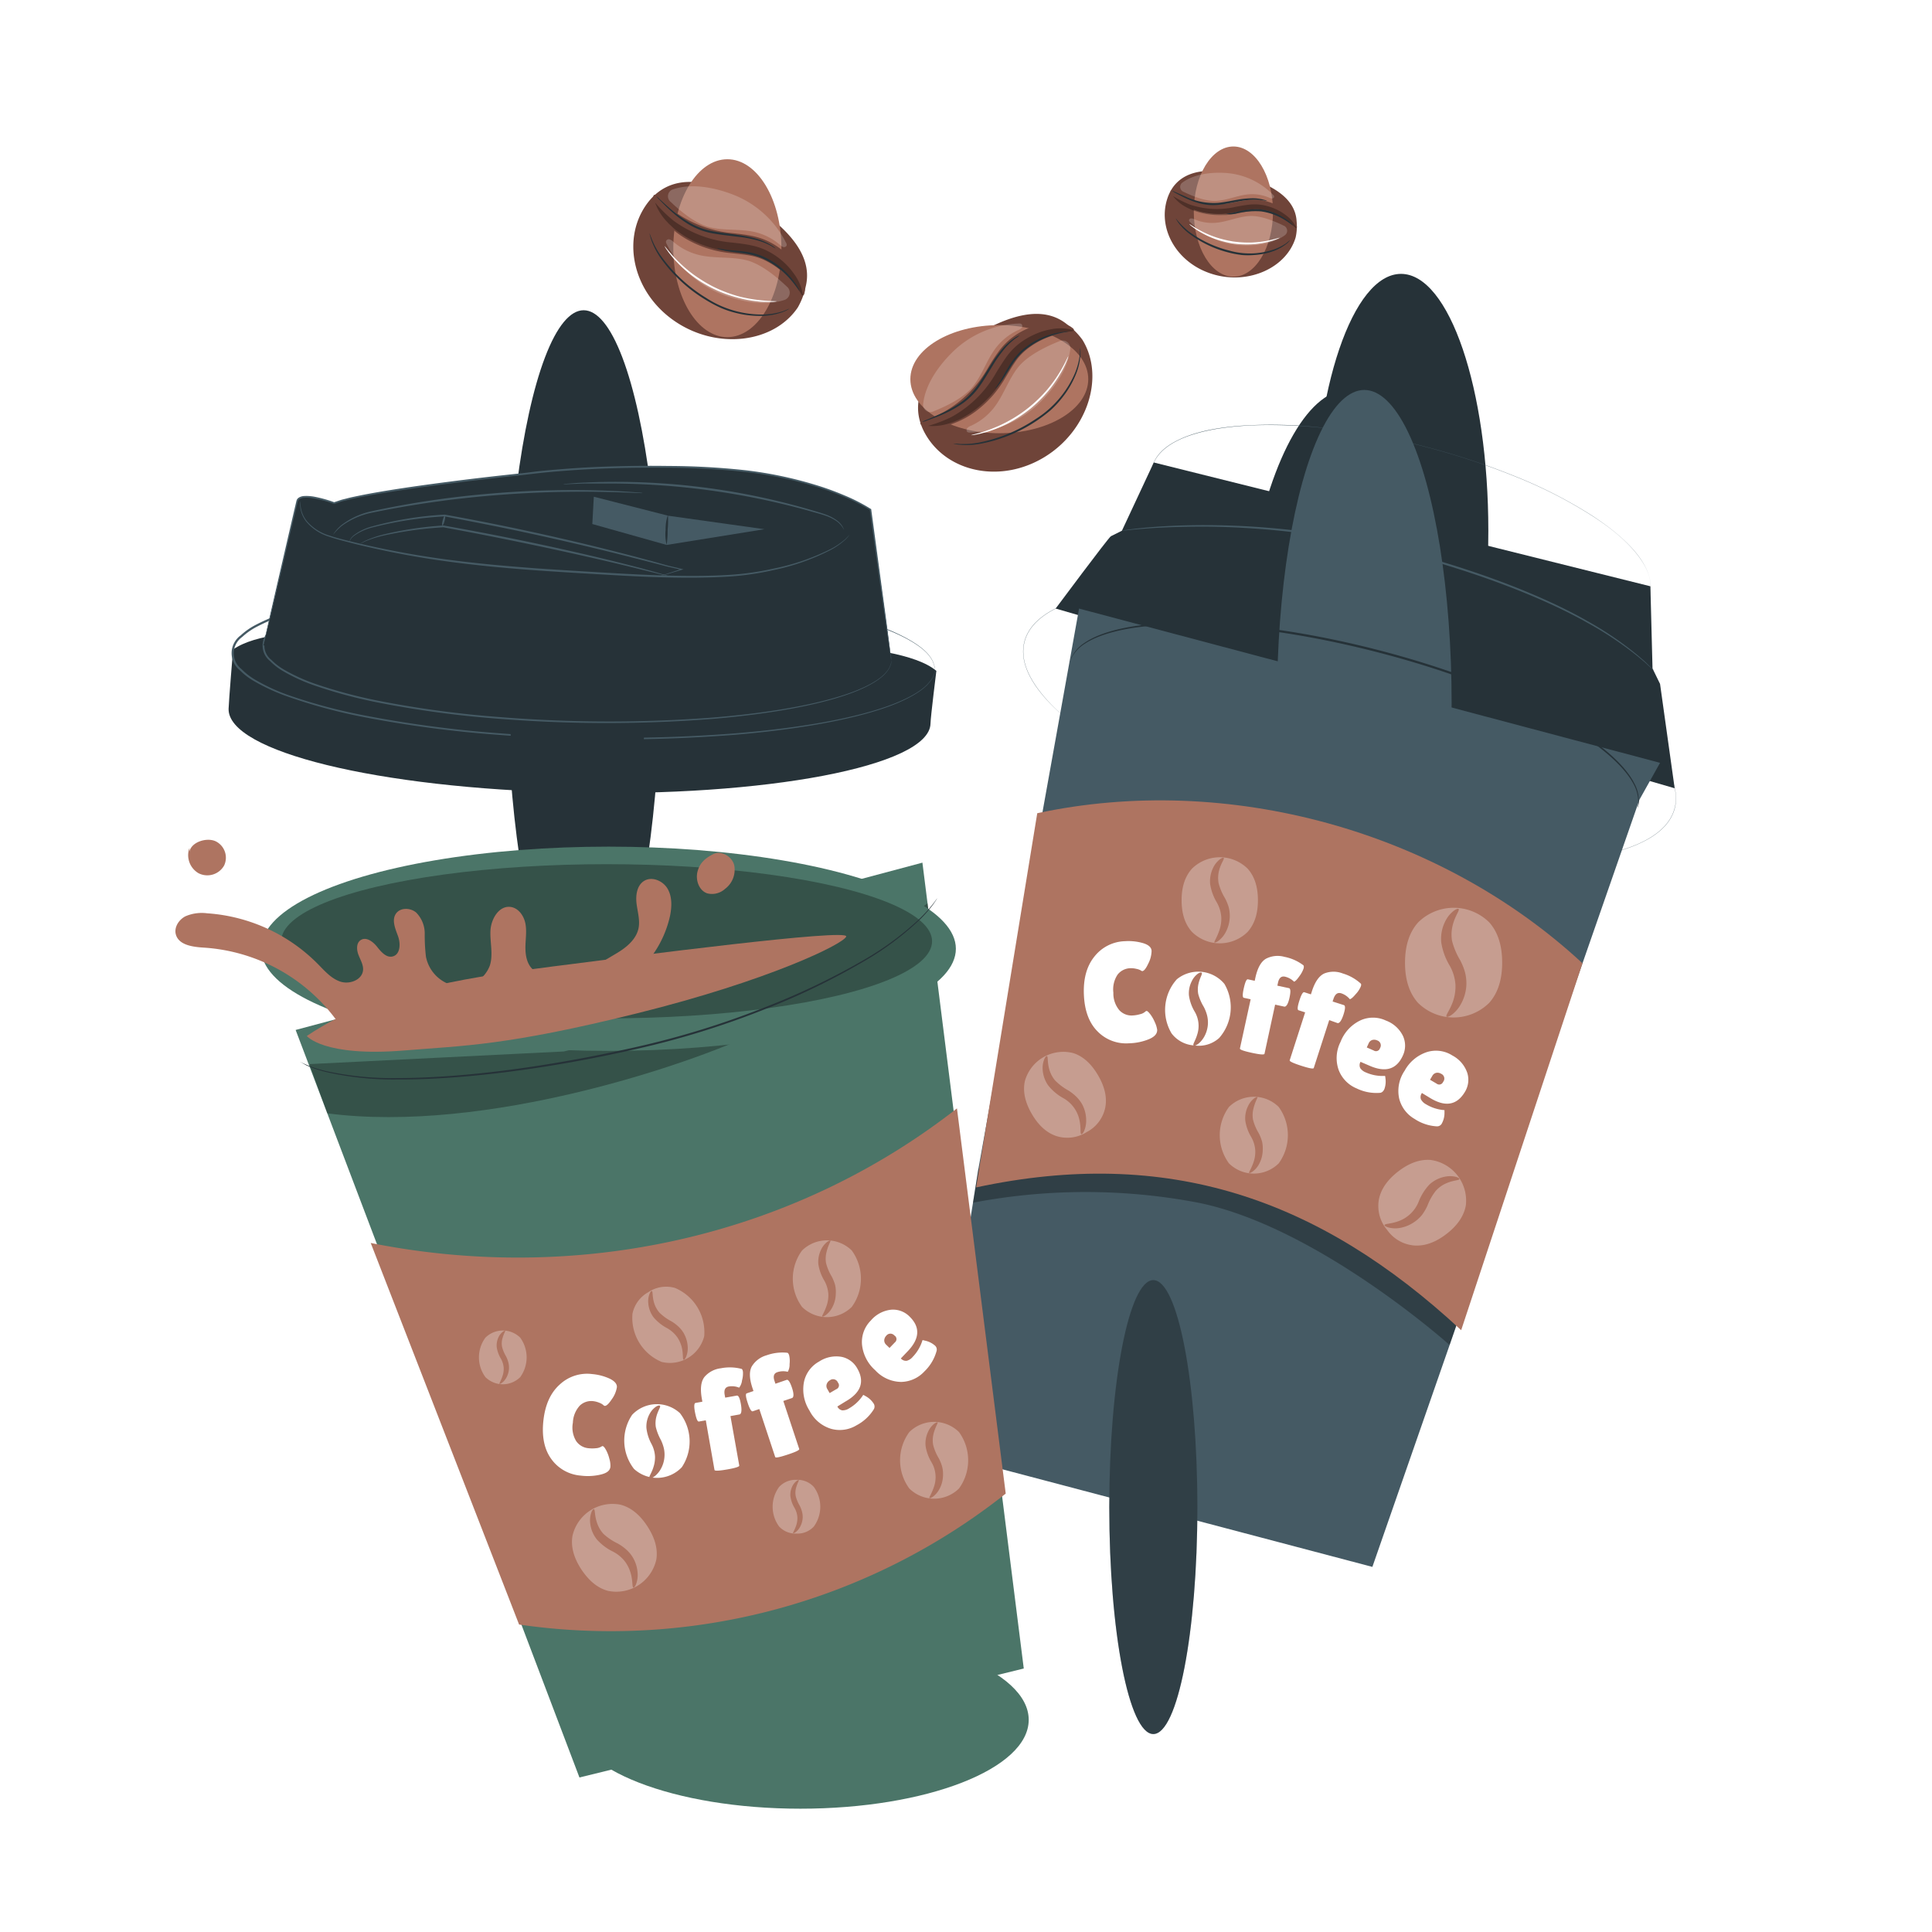 <svg class="animated" id="freepik_stories-coffee-cup" xmlns="http://www.w3.org/2000/svg" viewBox="0 0 500 500" version="1.1" xmlns:xlink="http://www.w3.org/1999/xlink" xmlns:svgjs="http://svgjs.com/svgjs"><style>svg#freepik_stories-coffee-cup:not(.animated) .animable {opacity: 0;}svg#freepik_stories-coffee-cup.animated #freepik--coffee-cup-2--inject-95 {animation: 1.5s Infinite  linear floating;animation-delay: 0s;}svg#freepik_stories-coffee-cup.animated #freepik--coffee-cup-1--inject-95 {animation: 1.5s Infinite  linear floating;animation-delay: 0s;}            @keyframes floating {                0% {                    opacity: 1;                    transform: translateY(0px);                }                50% {                    transform: translateY(-10px);                }                100% {                    opacity: 1;                    transform: translateY(0px);                }            }        .animator-hidden { display: none; }</style><g id="freepik--background-complete--inject-95" class="animable animator-hidden" style="transform-origin: 249.995px 250px;"><path d="M316.74,250.68l-118.45-1.11-35.9-.17-9.76,0-2.54,0a4.35,4.35,0,0,0-.86,0,8.08,8.08,0,0,0,.86.05l2.54.06,9.76.12,35.9.19,118.46.07c46.23,0,88.1.06,118.41.27,15.15.11,27.42.25,35.89.41,4.24.08,7.53.16,9.76.24a17.27,17.27,0,0,1,3.4.26,18.72,18.72,0,0,1-3.4.21c-2.23.06-5.52.11-9.76.15-8.48.08-20.74.09-35.9.05C404.84,251.5,363,251.15,316.74,250.68Z" style="fill: rgb(245, 245, 245); transform-origin: 316.72px 250.441px;" id="elphcjiablzl" class="animable"></path><path d="M315.82,260.82,199,241.83l-35.43-5.58-9.65-1.45-2.51-.35c-.57-.07-.86-.1-.86-.09a5.24,5.24,0,0,0,.84.19l2.5.44,9.62,1.6,35.43,5.61,117,17.95c45.68,7,87,13.35,116.93,18.15,15,2.39,27.05,4.38,35.4,5.82,4.17.72,7.41,1.3,9.6,1.72a16.85,16.85,0,0,1,3.32.77,19.15,19.15,0,0,1-3.4-.3c-2.21-.28-5.47-.72-9.67-1.32-8.38-1.21-20.5-3-35.47-5.38C402.72,275,361.42,268.27,315.82,260.82Z" style="fill: rgb(245, 245, 245); transform-origin: 315.87px 260.484px;" id="elxepda9ei4a" class="animable"></path><path d="M313.28,270.7,201,234.06l-34.09-10.94-9.29-2.91-2.43-.72a5.13,5.13,0,0,0-.84-.22,4.8,4.8,0,0,0,.81.32l2.39.82,9.24,3.05,34.08,11L313.5,270.05c44,13.88,83.77,26.5,112.53,35.81,14.38,4.66,26,8.47,34,11.17,4,1.35,7.1,2.42,9.2,3.17a18.07,18.07,0,0,1,3.15,1.27,18,18,0,0,1-3.31-.81c-2.14-.61-5.29-1.55-9.33-2.79-8.09-2.47-19.76-6.13-34.16-10.73C396.79,298,357.09,285,313.28,270.7Z" style="fill: rgb(245, 245, 245); transform-origin: 313.365px 270.37px;" id="elah6l5imu00c" class="animable"></path><path d="M309.16,280.06l-105-53.36-31.89-16-8.7-4.29-2.28-1.09a5.53,5.53,0,0,0-.79-.34,5.83,5.83,0,0,0,.74.43l2.23,1.17,8.64,4.43L204,227l105.46,52.42c41.18,20.43,78.44,39,105.33,52.58,13.45,6.79,24.31,12.34,31.78,16.23,3.74,1.94,6.63,3.47,8.58,4.53a19.11,19.11,0,0,1,2.91,1.73,18.37,18.37,0,0,1-3.14-1.31c-2-.93-5-2.34-8.76-4.18-7.59-3.68-18.52-9.09-32-15.82C387.23,319.74,350.12,300.91,309.16,280.06Z" style="fill: rgb(245, 245, 245); transform-origin: 309.28px 279.735px;" id="elh38z3n8yn2" class="animable"></path><path d="M303.59,288.68,208.49,220l-28.92-20.67-7.91-5.56-2.07-1.42a5.56,5.56,0,0,0-.73-.46,4.09,4.09,0,0,0,.67.54l2,1.5,7.82,5.68,28.91,20.69L304,288.13c37.38,26.43,71.2,50.42,95.58,67.93,12.18,8.76,22,15.88,28.77,20.86,3.38,2.49,6,4.44,7.74,5.78a18.87,18.87,0,0,1,2.6,2.15,17.32,17.32,0,0,1-2.89-1.77c-1.84-1.22-4.53-3.06-8-5.46-6.9-4.78-16.83-11.78-29.05-20.49C374.32,339.73,340.69,315.49,303.59,288.68Z" style="fill: rgb(245, 245, 245); transform-origin: 303.775px 288.37px;" id="elqkk3qoh02lh" class="animable"></path><path d="M296.71,296.34l-83-82.18-25.26-24.79-6.92-6.69L179.75,181a6.67,6.67,0,0,0-.65-.56,5.23,5.23,0,0,0,.57.63l1.75,1.79,6.81,6.79,25.25,24.8,83.73,81.45c32.7,31.77,62.26,60.58,83.54,81.56,10.64,10.49,19.21,19,25.09,24.95,2.94,3,5.2,5.29,6.72,6.89a17.58,17.58,0,0,1,2.22,2.51,17.34,17.34,0,0,1-2.57-2.18c-1.62-1.49-4-3.72-7-6.6-6.05-5.78-14.74-14.19-25.42-24.64C358.41,357.46,329.06,328.44,296.71,296.34Z" style="fill: rgb(245, 245, 245); transform-origin: 296.94px 296.125px;" id="ellzns28q" class="animable"></path><path d="M288.68,302.87l-68.79-93.72-21-28.31-5.77-7.65-1.52-2a4.75,4.75,0,0,0-.55-.65,5.6,5.6,0,0,0,.46.71c.35.49.82,1.16,1.45,2l5.64,7.74,21,28.32,69.67,93.12c27.22,36.32,51.82,69.25,69.48,93.19,8.83,12,15.93,21.69,20.79,28.44,2.42,3.38,4.29,6,5.53,7.81a16.28,16.28,0,0,1,1.79,2.83,18.43,18.43,0,0,1-2.18-2.55c-1.37-1.72-3.35-4.27-5.87-7.58-5.06-6.62-12.29-16.24-21.17-28.18C339.85,372.58,315.5,339.47,288.68,302.87Z" style="fill: rgb(245, 245, 245); transform-origin: 288.955px 302.62px;" id="eln79m8je1ru" class="animable"></path><path d="M279.71,308.11l-52.87-103C220,192,214.5,181.31,210.66,173.93l-4.46-8.43L205,163.32a4.19,4.19,0,0,0-.44-.73,5.85,5.85,0,0,0,.34.77l1.1,2.23c1,2,2.46,4.83,4.33,8.5,3.83,7.39,9.34,18,16.16,31.16,13.79,26.26,32.81,62.5,53.83,102.55s40,76.27,53.63,102.6c6.8,13.17,12.25,23.85,16,31.26,1.86,3.7,3.28,6.59,4.21,8.56a17.34,17.34,0,0,1,1.32,3.06,17.2,17.2,0,0,1-1.75-2.85c-1.08-1.9-2.62-4.73-4.58-8.38-3.93-7.3-9.53-17.91-16.38-31.05C319,384.73,300.31,348.33,279.71,308.11Z" style="fill: rgb(245, 245, 245); transform-origin: 280.02px 307.935px;" id="el1n2fs464u2u" class="animable"></path><path d="M270,311.91c-13.87-42.89-26.43-81.7-35.53-109.83-4.61-14-8.34-25.36-10.94-33.23-1.31-3.9-2.33-6.92-3-9-.35-1-.63-1.78-.82-2.33a5,5,0,0,0-.32-.79,6.27,6.27,0,0,0,.22.82l.72,2.37,2.9,9c2.58,7.88,6.31,19.23,10.91,33.24,9.36,28.05,22.29,66.75,36.56,109.51s27.2,81.45,36.36,109.53c4.58,14,8.24,25.42,10.7,33.3,1.23,3.94,2.17,7,2.77,9.1a15.48,15.48,0,0,1,.8,3.22,16.78,16.78,0,0,1-1.26-3.08c-.76-2-1.82-5.07-3.17-9-2.7-7.81-6.51-19.15-11.15-33.17C296.42,393.59,283.83,354.79,270,311.91Z" style="fill: rgb(245, 245, 245); transform-origin: 270.36px 311.775px;" id="elesvio9jm8ga" class="animable"></path><path d="M259.79,314.18c-6.76-44.48-12.87-84.72-17.31-113.9-2.28-14.54-4.13-26.31-5.42-34.49-.66-4-1.18-7.19-1.54-9.36-.19-1.05-.33-1.86-.43-2.43a5.26,5.26,0,0,0-.19-.83,6.54,6.54,0,0,0,.08.84c.08.58.19,1.39.33,2.45.33,2.18.8,5.33,1.4,9.39,1.28,8.17,3.12,19.94,5.39,34.49,4.71,29.13,11.21,69.32,18.38,113.74s13.67,84.58,18.17,113.72c2.25,14.56,4,26.36,5.18,34.52.58,4.08,1,7.25,1.26,9.41a16,16,0,0,1,.27,3.3,16.93,16.93,0,0,1-.75-3.23c-.41-2.13-1-5.28-1.67-9.35-1.4-8.12-3.33-19.9-5.64-34.45C272.66,398.88,266.51,358.64,259.79,314.18Z" style="fill: rgb(245, 245, 245); transform-origin: 260.132px 314.1px;" id="eljc0t6h6gj5" class="animable"></path><path d="M249.34,314.87c.42-45,.8-85.64,1.07-115.13.06-14.71.12-26.62.15-34.89,0-4.09,0-7.28,0-9.48,0-1.07,0-1.88,0-2.47a5.34,5.34,0,0,0-.05-.84,4.47,4.47,0,0,0-.06.84c0,.59,0,1.4-.06,2.47,0,2.2-.06,5.38-.11,9.48,0,8.27-.1,20.18-.17,34.89,0,29.49,0,70.17,0,115.13s0,85.63-.2,115.08c-.1,14.73-.24,26.65-.4,34.89-.08,4.12-.16,7.32-.25,9.49a17.09,17.09,0,0,1-.25,3.3,16.44,16.44,0,0,1-.23-3.31c-.06-2.17-.12-5.36-.16-9.48-.08-8.24-.1-20.16-.07-34.89C248.55,400.49,248.89,359.8,249.34,314.87Z" style="fill: rgb(245, 245, 245); transform-origin: 249.549px 314.845px;" id="elb2lkkvu78oh" class="animable"></path><path d="M238.91,314c7.6-44.35,14.48-84.48,19.46-113.57,2.42-14.52,4.37-26.28,5.73-34.44.64-4.05,1.14-7.2,1.48-9.38.16-1.05.28-1.86.36-2.44a5.7,5.7,0,0,0,.09-.84,4.13,4.13,0,0,0-.19.83c-.11.57-.26,1.38-.46,2.42-.38,2.17-.93,5.32-1.63,9.35-1.37,8.17-3.33,19.92-5.76,34.44L239.6,314.09c-7.15,44.39-13.69,84.58-18.6,113.65-2.45,14.54-4.49,26.29-6,34.41-.74,4.05-1.33,7.2-1.76,9.33a16.73,16.73,0,0,1-.79,3.23,16.62,16.62,0,0,1,.31-3.31c.28-2.15.73-5.32,1.35-9.39,1.24-8.16,3.11-19.94,5.51-34.48C224.42,398.44,231.27,358.3,238.91,314Z" style="fill: rgb(245, 245, 245); transform-origin: 239.24px 314.02px;" id="el7vsjgzk4er6" class="animable"></path><path d="M228.74,311.51c14.69-42.63,28-81.2,37.63-109.17,4.74-14,8.57-25.28,11.24-33.13l3-9c.32-1,.57-1.8.75-2.36a6.8,6.8,0,0,0,.22-.82,5,5,0,0,0-.33.78l-.84,2.33-3.13,9c-2.67,7.85-6.51,19.16-11.26,33.12-9.37,28.05-22.3,66.75-36.59,109.5s-27.22,81.44-36.78,109.4c-4.77,14-8.7,25.27-11.47,33.06-1.38,3.89-2.48,6.91-3.26,8.94a16,16,0,0,1-1.3,3.07,16.65,16.65,0,0,1,.84-3.22c.62-2.08,1.59-5.14,2.86-9.07,2.53-7.86,6.3-19.21,11-33.21C200.75,392.7,214,354.11,228.74,311.51Z" style="fill: rgb(245, 245, 245); transform-origin: 229.1px 311.63px;" id="el6x8f9jmpkxg" class="animable"></path><path d="M219.11,307.52c21.41-39.85,40.79-75.91,54.83-102.06l16.46-31,4.41-8.46c.48-1,.86-1.69,1.12-2.22a4.2,4.2,0,0,0,.35-.77,6.77,6.77,0,0,0-.44.73c-.29.51-.69,1.23-1.21,2.17-1.06,1.94-2.58,4.76-4.55,8.39-3.9,7.35-9.53,17.93-16.48,31L219.73,307.83c-21,40-40.07,76.26-54,102.4-7,13.08-12.68,23.63-16.67,30.9-2,3.63-3.57,6.44-4.67,8.33a18.37,18.37,0,0,1-1.77,2.84,16.54,16.54,0,0,1,1.34-3.05c1-2,2.41-4.84,4.3-8.52,3.78-7.38,9.34-18,16.26-31.11C178.33,383.42,197.68,347.34,219.11,307.52Z" style="fill: rgb(245, 245, 245); transform-origin: 219.45px 307.655px;" id="el8pnnx8akigp" class="animable"></path><path d="M210.24,302.11c27.56-36.11,52.5-68.78,70.57-92.47l21.25-28.12,5.72-7.69,1.46-2a6.29,6.29,0,0,0,.47-.7,3.84,3.84,0,0,0-.56.64c-.36.47-.87,1.12-1.54,2-1.35,1.77-3.32,4.32-5.84,7.6l-21.26,28.11L210.8,302.51C183.63,338.87,159,371.75,141,395.45c-9,11.85-16.33,21.41-21.45,28-2.56,3.28-4.56,5.82-5.94,7.52a18.32,18.32,0,0,1-2.21,2.53,17,17,0,0,1,1.82-2.8c1.26-1.8,3.15-4.41,5.61-7.77,4.92-6.71,12.12-16.36,21.06-28.25C157.75,370.88,182.67,338.18,210.24,302.11Z" style="fill: rgb(245, 245, 245); transform-origin: 210.555px 302.315px;" id="eli88cccmg6c" class="animable"></path><path d="M202.35,295.43l84.51-80.68,25.49-24.57,6.88-6.73,1.76-1.77a6,6,0,0,0,.58-.63,7.26,7.26,0,0,0-.65.55l-1.84,1.71-7,6.62-25.51,24.56-83.75,81.42c-32.66,31.8-62.29,60.55-83.86,81.24-10.79,10.35-19.56,18.69-25.66,24.4-3,2.86-5.44,5.06-7.08,6.54a17.77,17.77,0,0,1-2.59,2.16,17.44,17.44,0,0,1,2.25-2.5c1.53-1.58,3.82-3.87,6.79-6.82,5.93-5.88,14.59-14.33,25.33-24.72C139.5,355.43,169.34,326.89,202.35,295.43Z" style="fill: rgb(245, 245, 245); transform-origin: 202.6px 295.65px;" id="eltr9slgltw2g" class="animable"></path><path d="M195.62,287.63,292,220.71l29.11-20.42,7.87-5.61,2-1.48a6.91,6.91,0,0,0,.67-.53,4.7,4.7,0,0,0-.73.45l-2.09,1.4-8,5.49-29.12,20.4L196,288.18c-37.35,26.48-71.22,50.4-95.84,67.58-12.31,8.59-22.31,15.5-29.25,20.22-3.48,2.37-6.19,4.18-8,5.39a17,17,0,0,1-2.9,1.74A18.25,18.25,0,0,1,62.62,381c1.76-1.33,4.39-3.26,7.79-5.71,6.81-4.92,16.71-12,29-20.6C123.93,337.4,158,313.72,195.62,287.63Z" style="fill: rgb(245, 245, 245); transform-origin: 195.83px 287.89px;" id="ellnc7jhmkjnj" class="animable"></path><path d="M190.23,278.91l106-51.45,32-15.74,8.68-4.34,2.24-1.16a4.49,4.49,0,0,0,.75-.43,6.27,6.27,0,0,0-.8.34l-2.28,1.07-8.75,4.21L296,227.13,190.55,279.52C149.39,300,112.1,318.48,85,331.71c-13.54,6.61-24.52,11.91-32.14,15.52-3.81,1.81-6.78,3.19-8.81,4.1a17.51,17.51,0,0,1-3.15,1.28,17.68,17.68,0,0,1,2.93-1.7c2-1.05,4.86-2.55,8.62-4.46,7.51-3.82,18.42-9.27,31.93-15.94C111.41,317.17,148.86,299,190.23,278.91Z" style="fill: rgb(245, 245, 245); transform-origin: 190.4px 279.2px;" id="eluvy6a56177" class="animable"></path><path d="M186.32,269.48l113-34.6,34.18-10.65,9.28-3,2.4-.8a5.36,5.36,0,0,0,.8-.3,4.93,4.93,0,0,0-.84.2l-2.43.71-9.32,2.82-34.19,10.63-112.65,35.6c-44,13.93-83.78,26.49-112.67,35.41C59.42,310,47.71,313.55,39.6,316c-4.06,1.2-7.21,2.11-9.36,2.7a17.71,17.71,0,0,1-3.32.78,17.69,17.69,0,0,1,3.17-1.24c2.1-.73,5.22-1.77,9.23-3.08,8-2.63,19.7-6.34,34.12-10.86C102.28,295.21,142.21,283,186.32,269.48Z" style="fill: rgb(245, 245, 245); transform-origin: 186.45px 269.805px;" id="eljqrb3hsecsk" class="animable"></path><path d="M184,259.56l117.18-16.9,35.49-5.29,9.63-1.5,2.5-.42a6.31,6.31,0,0,0,.85-.18,5.5,5.5,0,0,0-.86.07l-2.52.33L336.58,237l-35.49,5.26-117,17.94c-45.66,7-87,13.34-117,17.73-15,2.2-27.12,3.92-35.52,5.05-4.2.56-7.46,1-9.68,1.24a18.39,18.39,0,0,1-3.4.26,18.37,18.37,0,0,1,3.33-.73c2.19-.4,5.44-1,9.62-1.64,8.36-1.36,20.47-3.24,35.44-5.5C96.82,272.12,138.23,266.12,184,259.56Z" style="fill: rgb(245, 245, 245); transform-origin: 184.07px 259.876px;" id="elv9hd998knxb" class="animable"></path><path d="M183.26,249.4l118.45,1,35.9.12,9.76,0,2.54,0a7.56,7.56,0,0,0,.87,0,4.93,4.93,0,0,0-.87-.06l-2.54,0-9.76-.11-35.9-.15-118.46.07c-46.23.06-88.1,0-118.41-.13-15.15-.08-27.42-.21-35.89-.36-4.24-.07-7.53-.15-9.76-.23a19.44,19.44,0,0,1-3.41-.25,18.3,18.3,0,0,1,3.41-.22c2.23-.06,5.52-.12,9.76-.16,8.48-.09,20.74-.12,35.9-.09C95.16,248.69,137,249,183.26,249.4Z" style="fill: rgb(245, 245, 245); transform-origin: 183.28px 249.664px;" id="eleyagh86x2gk" class="animable"></path><path d="M184.17,239.26,301,258.11l35.44,5.54,9.65,1.44,2.51.34a5.08,5.08,0,0,0,.86.08,5.86,5.86,0,0,0-.84-.18l-2.5-.44-9.62-1.58-35.44-5.57-117-17.81c-45.68-6.92-87-13.24-117-18-15-2.37-27-4.35-35.4-5.78-4.18-.71-7.41-1.29-9.6-1.71a18.49,18.49,0,0,1-3.33-.76,18.28,18.28,0,0,1,3.4.29c2.22.27,5.48.72,9.67,1.31,8.39,1.2,20.51,3,35.48,5.33C97.25,225.24,138.56,231.87,184.17,239.26Z" style="fill: rgb(245, 245, 245); transform-origin: 184.095px 239.595px;" id="el68k4d2p13l3" class="animable"></path><path d="M186.7,229.38l112.35,36.5,34.1,10.9,9.29,2.89,2.43.73a4.35,4.35,0,0,0,.84.21,5.58,5.58,0,0,0-.81-.31l-2.39-.82-9.25-3-34.09-10.92L186.48,230c-44-13.82-83.81-26.4-112.58-35.67-14.39-4.64-26-8.44-34-11.13-4-1.35-7.11-2.41-9.21-3.16a19.15,19.15,0,0,1-3.16-1.26,17.89,17.89,0,0,1,3.31.8c2.15.61,5.3,1.54,9.34,2.78,8.09,2.46,19.77,6.11,34.17,10.69C103.14,202.22,142.86,215.09,186.7,229.38Z" style="fill: rgb(245, 245, 245); transform-origin: 186.62px 229.695px;" id="eln5kz1qrj6pi" class="animable"></path><path d="M190.8,220l105,53.22,31.91,16,8.71,4.28,2.28,1.09a7.66,7.66,0,0,0,.79.34,4.1,4.1,0,0,0-.74-.44l-2.23-1.17-8.64-4.41-31.9-16-105.54-52.3c-41.21-20.37-78.49-38.89-105.4-52.44-13.45-6.78-24.32-12.31-31.8-16.19-3.74-1.94-6.63-3.47-8.58-4.53a18.06,18.06,0,0,1-2.91-1.72,16.84,16.84,0,0,1,3.13,1.3c2,.93,5,2.34,8.77,4.17,7.59,3.67,18.53,9.06,32,15.79C112.68,180.43,149.82,199.21,190.8,220Z" style="fill: rgb(245, 245, 245); transform-origin: 190.62px 220.33px;" id="els3x57qm01bq" class="animable"></path><path d="M196.36,211.39l95.19,68.53,28.95,20.63,7.91,5.55c.9.62,1.58,1.09,2.08,1.42a4.85,4.85,0,0,0,.73.46,5.9,5.9,0,0,0-.67-.54l-2-1.5-7.82-5.67-28.94-20.65L196,211.94c-37.43-26.39-71.28-50.34-95.67-67.82-12.2-8.74-22-15.85-28.81-20.82-3.38-2.48-6-4.43-7.74-5.77a18.08,18.08,0,0,1-2.6-2.15A17.06,17.06,0,0,1,64,117.15c1.85,1.22,4.54,3.06,8,5.45,6.9,4.77,16.84,11.76,29.08,20.45C125.56,160.42,159.23,184.62,196.36,211.39Z" style="fill: rgb(245, 245, 245); transform-origin: 196.2px 211.68px;" id="elefdqzzujvzh" class="animable"></path><path d="M203.23,203.72,286.3,285.8l25.29,24.76c3,2.88,5.32,5.13,6.93,6.68l1.82,1.72a6.67,6.67,0,0,0,.65.56,4.76,4.76,0,0,0-.57-.64l-1.75-1.78-6.83-6.78-25.28-24.78L202.74,204.2c-32.75-31.73-62.35-60.5-83.65-81.46-10.66-10.47-19.24-19-25.12-24.92-3-3-5.21-5.28-6.73-6.88A17.36,17.36,0,0,1,85,88.43a17.54,17.54,0,0,1,2.57,2.18c1.63,1.49,4,3.71,7,6.6,6.06,5.76,14.76,14.17,25.46,24.6C141.46,142.67,170.84,171.66,203.23,203.72Z" style="fill: rgb(245, 245, 245); transform-origin: 202.995px 203.975px;" id="el1q2mgvvehvd" class="animable"></path><path d="M211.25,197.18l68.92,93.64,21,28.28,5.78,7.64,1.52,2a5.86,5.86,0,0,0,.55.65,4.42,4.42,0,0,0-.46-.71c-.34-.49-.82-1.16-1.45-2l-5.65-7.73-21-28.3-69.79-93c-27.26-36.28-51.9-69.18-69.59-93.1-8.85-12-16-21.67-20.83-28.42-2.43-3.37-4.3-6-5.55-7.81a16.87,16.87,0,0,1-1.79-2.82A17.22,17.22,0,0,1,115.11,68c1.36,1.71,3.35,4.26,5.88,7.57,5.06,6.61,12.31,16.23,21.2,28.15C160,127.53,184.38,160.61,211.25,197.18Z" style="fill: rgb(245, 245, 245); transform-origin: 210.965px 197.445px;" id="el0bu46lu4it6t" class="animable"></path><path d="M220.22,191.93c20.69,40.21,39.42,76.59,53,103L289.44,326c1.93,3.64,3.44,6.47,4.47,8.43.52.94.91,1.66,1.19,2.18a8.46,8.46,0,0,0,.44.73,4.73,4.73,0,0,0-.34-.78c-.26-.53-.63-1.26-1.1-2.22l-4.34-8.5-16.2-31.13c-13.82-26.26-32.89-62.47-54-102.49S179.45,116,165.83,89.7c-6.82-13.15-12.28-23.83-16-31.23-1.86-3.7-3.28-6.59-4.22-8.56a16.53,16.53,0,0,1-1.32-3A17,17,0,0,1,146,49.7c1.08,1.9,2.63,4.72,4.6,8.37,3.93,7.3,9.54,17.9,16.41,31C180.8,115.35,199.56,151.73,220.22,191.93Z" style="fill: rgb(245, 245, 245); transform-origin: 219.915px 192.125px;" id="elgxevw0v0evf" class="animable"></path><path d="M229.92,188.12c13.93,42.87,26.54,81.66,35.67,109.78l11,33.22,3.06,9c.35,1,.63,1.78.82,2.33a4.47,4.47,0,0,0,.32.79,5.46,5.46,0,0,0-.21-.82c-.18-.56-.42-1.34-.73-2.36-.68-2.1-1.65-5.15-2.91-9.06-2.6-7.87-6.34-19.21-10.95-33.22-9.41-28-22.38-66.72-36.71-109.47S202,106.92,192.76,78.85c-4.6-14-8.27-25.41-10.75-33.29-1.23-3.94-2.17-7-2.78-9.1a17,17,0,0,1-.81-3.22,16.59,16.59,0,0,1,1.28,3.08c.75,2,1.82,5.06,3.18,9,2.7,7.8,6.53,19.13,11.19,33.15C203.39,106.47,216,145.26,229.92,188.12Z" style="fill: rgb(245, 245, 245); transform-origin: 229.605px 188.24px;" id="elkptqksejq1p" class="animable"></path><path d="M240.13,185.84c6.81,44.46,13,84.7,17.45,113.87,2.31,14.54,4.17,26.31,5.47,34.48l1.55,9.37c.19,1,.34,1.85.44,2.43a6.43,6.43,0,0,0,.18.82,5.27,5.27,0,0,0-.07-.84c-.08-.58-.2-1.39-.34-2.44-.33-2.18-.8-5.34-1.41-9.39-1.29-8.17-3.14-19.95-5.44-34.49-4.74-29.12-11.29-69.31-18.53-113.71s-13.78-84.57-18.31-113.7c-2.27-14.56-4.05-26.36-5.22-34.52-.59-4.08-1-7.25-1.28-9.4a17.78,17.78,0,0,1-.28-3.31,15.72,15.72,0,0,1,.76,3.23c.42,2.14,1,5.29,1.69,9.35,1.41,8.12,3.35,19.9,5.68,34.45C227.15,101.14,233.35,141.39,240.13,185.84Z" style="fill: rgb(245, 245, 245); transform-origin: 239.78px 185.91px;" id="el67ynq7scpkg" class="animable"></path><path d="M250.57,185.13c-.36,45-.68,85.64-.92,115.13,0,14.71-.08,26.62-.1,34.89,0,4.1,0,7.28,0,9.49,0,1.06,0,1.88,0,2.46a4.12,4.12,0,0,0,.05.84,7.62,7.62,0,0,0,0-.84q0-.87.06-2.46c0-2.21.06-5.39.1-9.49,0-8.27.08-20.18.13-34.89,0-29.49-.09-70.17-.15-115.13s-.11-85.63.06-115.08c.08-14.73.2-26.65.35-34.89.07-4.12.15-7.32.24-9.49a16.12,16.12,0,0,1,.25-3.3,17.45,17.45,0,0,1,.23,3.31c.06,2.17.12,5.36.17,9.48.09,8.24.13,20.16.11,34.89C251.25,99.51,251,140.2,250.57,185.13Z" style="fill: rgb(245, 245, 245); transform-origin: 250.359px 185.155px;" id="elia7krtph5p" class="animable"></path><path d="M261,186c-7.54,44.35-14.37,84.49-19.32,113.59-2.39,14.52-4.33,26.28-5.68,34.45-.63,4.05-1.13,7.2-1.47,9.38-.15,1.05-.27,1.86-.35,2.44a4.35,4.35,0,0,0-.09.84,5.28,5.28,0,0,0,.19-.82q.17-.87.45-2.43c.38-2.17.93-5.32,1.63-9.36,1.35-8.16,3.3-19.92,5.7-34.44,4.68-29.14,11.13-69.34,18.25-113.76s13.57-84.6,18.45-113.68c2.43-14.53,4.46-26.29,5.92-34.41.73-4.05,1.32-7.2,1.75-9.33a17.34,17.34,0,0,1,.78-3.23,16,16,0,0,1-.3,3.3c-.27,2.16-.73,5.33-1.34,9.4-1.22,8.15-3.09,19.94-5.46,34.48C275.38,101.53,268.59,141.68,261,186Z" style="fill: rgb(245, 245, 245); transform-origin: 260.651px 185.97px;" id="elq64cqnw19g" class="animable"></path><path d="M271.18,188.46c-14.64,42.65-27.88,81.24-37.49,109.22-4.72,14-8.53,25.29-11.19,33.15l-3,9c-.32,1-.57,1.79-.74,2.35a3.94,3.94,0,0,0-.22.82,5.86,5.86,0,0,0,.32-.78l.84-2.33c.72-2.09,1.77-5.11,3.12-9l11.22-33.14c9.33-28.06,22.21-66.77,36.44-109.55s27.11-81.47,36.63-109.44c4.76-14,8.67-25.28,11.43-33.07,1.38-3.9,2.47-6.91,3.24-9a16.88,16.88,0,0,1,1.3-3.07,16,16,0,0,1-.83,3.22c-.62,2.08-1.58,5.14-2.84,9.08-2.53,7.86-6.28,19.21-11,33.21C299.07,107.24,285.85,145.85,271.18,188.46Z" style="fill: rgb(245, 245, 245); transform-origin: 270.81px 188.31px;" id="elntzqgrophon" class="animable"></path><path d="M280.82,192.44l-54.7,102.13-16.42,31-4.4,8.47-1.12,2.22a7.33,7.33,0,0,0-.35.77,5.25,5.25,0,0,0,.45-.73l1.2-2.17,4.54-8.4c3.89-7.35,9.51-17.94,16.44-31L280.2,192.13c20.94-40.06,40-76.31,53.9-102.47,7-13.08,12.65-23.64,16.63-30.91,2-3.64,3.57-6.45,4.65-8.34a16.41,16.41,0,0,1,1.78-2.84,17.19,17.19,0,0,1-1.35,3c-.95,2-2.39,4.84-4.28,8.53-3.77,7.38-9.31,18-16.22,31.12C321.5,116.49,302.19,152.6,280.82,192.44Z" style="fill: rgb(245, 245, 245); transform-origin: 280.495px 192.3px;" id="elkvhfrrzskyi" class="animable"></path><path d="M289.69,197.84,219.24,290.4,198,318.55l-5.7,7.69-1.47,2a4.42,4.42,0,0,0-.46.71,5.86,5.86,0,0,0,.55-.65c.37-.46.88-1.11,1.54-2l5.83-7.61,21.23-28.13,69.58-93.18c27.13-36.39,51.75-69.3,69.72-93,9-11.86,16.29-21.43,21.4-28,2.56-3.29,4.56-5.83,5.94-7.53a18,18,0,0,1,2.2-2.53,16.62,16.62,0,0,1-1.81,2.81c-1.26,1.79-3.15,4.41-5.6,7.77-4.92,6.71-12.1,16.38-21,28.27C342.09,129,317.22,161.74,289.69,197.84Z" style="fill: rgb(245, 245, 245); transform-origin: 289.365px 197.635px;" id="elblxyt1x8qxw" class="animable"></path><path d="M297.59,204.52l-84.4,80.78-25.46,24.6-6.87,6.74-1.76,1.77a4.94,4.94,0,0,0-.58.63,6.67,6.67,0,0,0,.65-.56l1.83-1.7,7-6.64,25.47-24.58L297.1,204c32.62-31.85,62.21-60.64,83.76-81.35,10.77-10.36,19.53-18.71,25.62-24.43,3-2.87,5.44-5.07,7.07-6.55a16.94,16.94,0,0,1,2.59-2.16A18.53,18.53,0,0,1,413.89,92c-1.53,1.59-3.81,3.89-6.77,6.83-5.93,5.89-14.57,14.35-25.3,24.76C360.37,144.44,330.56,173,297.59,204.52Z" style="fill: rgb(245, 245, 245); transform-origin: 297.33px 204.275px;" id="el90tzx8o32do" class="animable"></path><path d="M304.33,212.3l-96.31,67L178.94,299.8l-7.87,5.62-2,1.48a5.55,5.55,0,0,0-.67.53,4.28,4.28,0,0,0,.73-.45l2.08-1.4,8-5.5,29.09-20.44,95.68-67.89c37.32-26.52,71.15-50.49,95.75-67.7,12.3-8.6,22.29-15.52,29.23-20.25,3.47-2.37,6.18-4.19,8-5.4a18.6,18.6,0,0,1,2.9-1.75,17,17,0,0,1-2.62,2.13c-1.76,1.33-4.39,3.26-7.79,5.72-6.79,4.93-16.68,12-28.95,20.63C376,162.45,341.94,186.17,304.33,212.3Z" style="fill: rgb(245, 245, 245); transform-origin: 304.13px 212.04px;" id="elj3tr4rg3azc" class="animable"></path><path d="M309.73,221,203.82,272.6l-32,15.78-8.67,4.35-2.24,1.16a4.49,4.49,0,0,0-.75.43,4.91,4.91,0,0,0,.79-.33l2.29-1.08,8.74-4.22,32-15.76,105.41-52.52c41.13-20.53,78.4-39.06,105.47-52.32,13.53-6.63,24.51-12,32.13-15.57,3.8-1.81,6.77-3.19,8.8-4.11a18.3,18.3,0,0,1,3.14-1.28,18.17,18.17,0,0,1-2.92,1.71c-2,1-4.86,2.55-8.62,4.47-7.5,3.83-18.4,9.29-31.91,16C388.5,182.66,351.08,200.92,309.73,221Z" style="fill: rgb(245, 245, 245); transform-origin: 309.545px 220.725px;" id="elijgl3l1aha" class="animable"></path><path d="M313.66,230.45,200.72,265.19l-34.17,10.69-9.27,3-2.4.8a5.36,5.36,0,0,0-.8.3,4.93,4.93,0,0,0,.84-.2l2.43-.71,9.31-2.83,34.18-10.67L313.45,229.8c43.93-14,83.74-26.59,112.62-35.54,14.44-4.48,26.14-8.06,34.24-10.47,4.06-1.2,7.21-2.12,9.36-2.71a17.71,17.71,0,0,1,3.32-.78,19.4,19.4,0,0,1-3.17,1.23c-2.1.74-5.21,1.78-9.23,3.1-8,2.64-19.68,6.36-34.1,10.9C397.66,204.61,357.75,216.92,313.66,230.45Z" style="fill: rgb(245, 245, 245); transform-origin: 313.535px 230.14px;" id="elv9s0jw5ogll" class="animable"></path><path d="M316,240.36l-117.15,17-35.48,5.33-9.63,1.52-2.5.43a4.78,4.78,0,0,0-.85.18,5,5,0,0,0,.86-.08l2.52-.33,9.66-1.37,35.48-5.31,117-18.08c45.65-7.09,87-13.45,117-17.87,15-2.22,27.12-4,35.52-5.1,4.19-.57,7.46-1,9.67-1.25a18,18,0,0,1,3.4-.27,17.43,17.43,0,0,1-3.32.74c-2.2.4-5.44,1-9.62,1.65-8.36,1.37-20.47,3.27-35.44,5.54C403.15,227.69,361.75,233.75,316,240.36Z" style="fill: rgb(245, 245, 245); transform-origin: 315.945px 239.989px;" id="el675ma5z60qe" class="animable"></path><path d="M445.54,396.94c-5.53,11.52-21.8,16-35.45,9.49S390.7,385,396.22,373.48s18.43-11.17,32.08-4.62c11.37,5.45,19.58,12.34,18.64,21.59A21.14,21.14,0,0,1,445.54,396.94Z" style="fill: rgb(224, 224, 224); transform-origin: 420.576px 386.866px;" id="el2egjcvo6vi" class="animable"></path><g id="elj6dg2w11nuo"><ellipse cx="422.19" cy="382.51" rx="16.12" ry="26.51" style="fill: rgb(235, 235, 235); transform-origin: 422.19px 382.51px; transform: rotate(-64.39deg);" class="animable" id="elnh2ig40dwbo"></ellipse></g><path d="M446.53,393.14c-.67.2-1.78-2.78-5.64-5.66a22.76,22.76,0,0,0-7.32-3.75,17.56,17.56,0,0,0-4.66-.73c-1.71-.05-3.56.05-5.56.11-1,0-2,.05-3,0s-2.05-.14-3-.25a33.37,33.37,0,0,1-5.55-1.25,28.08,28.08,0,0,1-4.75-2c-.72-.36-1.38-.79-2-1.17s-1.23-.82-1.75-1.27a16.32,16.32,0,0,1-4.28-4.89,6.2,6.2,0,0,1-.65-1.64c-.09-.41-.07-.66.07-.74.61-.36,2.45,2.24,6.67,4.59a34.17,34.17,0,0,0,18.18,4c1.93-.06,3.91-.14,5.91,0a19.63,19.63,0,0,1,5.79,1.2,21.78,21.78,0,0,1,8.15,5.36,14.18,14.18,0,0,1,3.44,5.58c.1.38.17.72.23,1a5.58,5.58,0,0,1,0,.77C446.77,392.87,446.68,393.1,446.53,393.14Z" style="fill: rgb(224, 224, 224); transform-origin: 422.569px 381.508px;" id="eljs55z6swgr" class="animable"></path><path d="M436.47,380.5a12,12,0,0,1-1.45-.6,20.39,20.39,0,0,0-4.12-1,39.49,39.49,0,0,0-6.32-.28c-2.39,0-5,.2-7.8.06a21.63,21.63,0,0,1-4-.59,22.8,22.8,0,0,1-3.58-1.24,35.31,35.31,0,0,1-5.56-3.13c-1.51-1-2.68-1.9-3.48-2.52l-.92-.72a1.92,1.92,0,0,1-.3-.27,1.61,1.61,0,0,1,.35.2l1,.66c.83.57,2,1.42,3.55,2.4a37.76,37.76,0,0,0,5.55,3,22.37,22.37,0,0,0,3.52,1.19,21.75,21.75,0,0,0,3.94.57c2.75.14,5.38,0,7.77,0a37.07,37.07,0,0,1,6.37.38,18.24,18.24,0,0,1,4.14,1.19c.46.21.81.41,1,.53A1.37,1.37,0,0,1,436.47,380.5Z" style="fill: rgb(235, 235, 235); transform-origin: 417.705px 375.355px;" id="elc8n3d3h4suk" class="animable"></path><path d="M445.27,391.93a6.44,6.44,0,0,1-.8-.81c-.5-.53-1.24-1.28-2.22-2.14a24.42,24.42,0,0,0-8.78-4.93c-3.8-1.16-7.47-.72-10.07-.73a21.93,21.93,0,0,1-3.11-.13c-.37,0-.65-.11-.84-.14s-.28-.07-.28-.09a10.29,10.29,0,0,1,1.13.06,28.38,28.38,0,0,0,3.09,0c1.3,0,2.86-.16,4.6-.16a19.33,19.33,0,0,1,5.61.78,23.21,23.21,0,0,1,11,7.37A5,5,0,0,1,445.27,391.93Z" style="fill: rgb(235, 235, 235); transform-origin: 432.22px 387.395px;" id="elk4ipimanrd" class="animable"></path><path d="M443.07,397.68a2.56,2.56,0,0,1-.41.35,12.48,12.48,0,0,1-1.29.83,19.51,19.51,0,0,1-5.29,1.91,30.26,30.26,0,0,1-13.22-.45,42.87,42.87,0,0,1-5-1.8,44.73,44.73,0,0,1-15.15-10.58,23,23,0,0,1-3.28-4.58,12,12,0,0,1-.64-1.39,2.44,2.44,0,0,1-.19-.5s.33.66,1,1.81a25.17,25.17,0,0,0,3.35,4.46A46,46,0,0,0,418,398.12a30.25,30.25,0,0,0,18,2.35,20.76,20.76,0,0,0,5.28-1.76C442.47,398.1,443.05,397.65,443.07,397.68Z" style="fill: rgb(250, 250, 250); transform-origin: 420.835px 391.382px;" id="el73r17zalbft" class="animable"></path><g id="elgo6s2jzvgbw"><g style="opacity: 0.2; transform-origin: 420.98px 372.644px;" class="animable" id="els4a9yxvtix"><path d="M439.56,379.12a1.19,1.19,0,0,0-.29-.76,29.76,29.76,0,0,0-17.64-11.88c-5.91-1.34-12.73-1.6-17.87,1-1.75.87-1.8,2.8-.21,3.93,3.22,2.29,8.18,5.26,12.32,5.71,4.6.51,9.24-.93,13.85-.5a17.64,17.64,0,0,1,7.78,2.67,2.67,2.67,0,0,0,1.13.5A.82.82,0,0,0,439.56,379.12Z" style="fill: rgb(255, 255, 255); transform-origin: 420.98px 372.644px;" id="elri7wxs6bbj8" class="animable"></path></g></g><path d="M103.43,402.72c5.13,8.25,1.38,20.53-8.4,26.6S73.37,433,68.24,424.75s.37-16.38,10.14-22.46c8.15-5.06,15.92-7.51,21.47-3.12A15.63,15.63,0,0,1,103.43,402.72Z" style="fill: rgb(224, 224, 224); transform-origin: 86.005px 414.804px;" id="el4up7a62uo8v" class="animable"></path><g id="elaa4p5teckf"><ellipse cx="84.64" cy="411.79" rx="20.16" ry="12.26" style="fill: rgb(235, 235, 235); transform-origin: 84.64px 411.79px; transform: rotate(-31.87deg);" class="animable" id="elt2rlfbs1q4c"></ellipse></g><path d="M101.4,400.53c-.14.51-2.51,0-5.93,1.3a17.67,17.67,0,0,0-5.4,3.16,13.07,13.07,0,0,0-2.37,2.7c-.73,1.07-1.42,2.29-2.2,3.6-.38.65-.79,1.31-1.23,1.95a22,22,0,0,1-1.39,1.83,24.52,24.52,0,0,1-3.07,3.05,20.45,20.45,0,0,1-3.2,2.24c-.53.32-1.07.56-1.58.82s-1,.45-1.53.6a12.47,12.47,0,0,1-4.88.75,4.41,4.41,0,0,1-1.32-.26c-.3-.11-.45-.22-.44-.34,0-.54,2.43-.66,5.66-2.41a25.94,25.94,0,0,0,10-10c.75-1.26,1.5-2.57,2.4-3.8a15.25,15.25,0,0,1,3.14-3.22,16.57,16.57,0,0,1,6.77-3,10.75,10.75,0,0,1,5,.08c.28.09.53.17.74.26a2.89,2.89,0,0,1,.51.29C101.32,400.27,101.44,400.41,101.4,400.53Z" style="fill: rgb(224, 224, 224); transform-origin: 84.134px 410.894px;" id="el2ut4dmnmzyn" class="animable"></path><path d="M89.19,401.81a9,9,0,0,1-1,.69,15.43,15.43,0,0,0-2.35,2.22,28.8,28.8,0,0,0-2.76,3.93c-1,1.55-1.93,3.3-3.15,5a17,17,0,0,1-2,2.33,17.37,17.37,0,0,1-2.26,1.79,28.14,28.14,0,0,1-4.28,2.29c-1.26.55-2.31.94-3,1.2l-.84.29a.87.87,0,0,1-.3.08,1.13,1.13,0,0,1,.28-.14l.81-.35c.71-.3,1.74-.72,3-1.29a29.1,29.1,0,0,0,4.2-2.33,17,17,0,0,0,2.21-1.77,15.87,15.87,0,0,0,2-2.3c1.21-1.69,2.19-3.44,3.16-5a27.67,27.67,0,0,1,2.85-3.93,13.6,13.6,0,0,1,2.45-2.16c.32-.21.59-.35.77-.45A1,1,0,0,1,89.19,401.81Z" style="fill: rgb(235, 235, 235); transform-origin: 78.22px 411.72px;" id="elpe01lr47uv" class="animable"></path><path d="M100.11,400.84a4.67,4.67,0,0,1-.85.19c-.54.1-1.33.27-2.28.54a18.66,18.66,0,0,0-6.74,3.61c-2.3,2-3.52,4.51-4.58,6.17a16.76,16.76,0,0,1-1.36,1.93,4.84,4.84,0,0,1-.43.48c-.11.11-.16.16-.17.15a5.44,5.44,0,0,1,.5-.7c.33-.45.76-1.12,1.26-2s1.06-1.9,1.78-3A14.5,14.5,0,0,1,90,404.94a17.67,17.67,0,0,1,6.89-3.59,18.88,18.88,0,0,1,2.32-.45A3.79,3.79,0,0,1,100.11,400.84Z" style="fill: rgb(235, 235, 235); transform-origin: 91.905px 407.373px;" id="elc0qc4lxcz8u" class="animable"></path><path d="M102.9,404.6a1.87,1.87,0,0,1,0,.4,8.57,8.57,0,0,1,0,1.17,14.62,14.62,0,0,1-.94,4.18,21.33,21.33,0,0,1-3.15,5.51,21.75,21.75,0,0,1-2.54,2.78,32,32,0,0,1-3.19,2.46,33.87,33.87,0,0,1-13,5.39,17.25,17.25,0,0,1-4.27.23,10.35,10.35,0,0,1-1.15-.15,2.09,2.09,0,0,1-.4-.09s.56.06,1.56.11a19,19,0,0,0,4.23-.32A35,35,0,0,0,93,420.83a23,23,0,0,0,8.86-10.57,15.76,15.76,0,0,0,1-4.1C102.92,405.16,102.87,404.6,102.9,404.6Z" style="fill: rgb(250, 250, 250); transform-origin: 88.59px 415.681px;" id="el7wde1m07gds" class="animable"></path><g id="el4phxtiqqshu"><g style="opacity: 0.2; transform-origin: 78.584px 409.268px;" class="animable" id="elkuc8bd0f85"><path d="M89.57,399.27a1,1,0,0,0-.61-.13,22.65,22.65,0,0,0-14.83,6.46c-3.27,3.24-6.22,7.51-6.68,11.85a1.65,1.65,0,0,0,2.43,1.74c2.78-1.13,6.72-3.1,8.7-5.57,2.2-2.74,3.18-6.3,5.34-9.08a13.43,13.43,0,0,1,4.88-3.9,1.92,1.92,0,0,0,.79-.52A.63.63,0,0,0,89.57,399.27Z" style="fill: rgb(255, 255, 255); transform-origin: 78.584px 409.268px;" id="elkiu6vz3en6" class="animable"></path></g></g><path d="M76.51,363.19c0,7.2-7.07,13.51-15.6,13.57s-15.11-6.05-15.17-13.25,6.57-10.21,15.1-10.27c7.11-.06,13,1.4,14.78,6.32A11.93,11.93,0,0,1,76.51,363.19Z" style="fill: rgb(224, 224, 224); transform-origin: 61.125px 364.999px;" id="eleunwpbiix6m" class="animable"></path><g id="elc8l9ym1d9hl"><ellipse cx="61.12" cy="361.66" rx="14.94" ry="9.08" style="fill: rgb(235, 235, 235); transform-origin: 61.12px 361.66px; transform: rotate(-0.41deg);" class="animable" id="el5l2ztrob90t"></ellipse></g><path d="M76.08,361c-.3.27-1.59-1-4.26-1.47a12.87,12.87,0,0,0-4.63-.09,9.4,9.4,0,0,0-2.54.79c-.88.39-1.79.9-2.79,1.43-.5.26-1,.52-1.53.75s-1.07.44-1.59.62a18.75,18.75,0,0,1-3.12.74,16.13,16.13,0,0,1-2.89.18c-.45,0-.89-.06-1.31-.1s-.83-.11-1.21-.2a9.15,9.15,0,0,1-3.36-1.42,3.16,3.16,0,0,1-.74-.67q-.22-.29-.15-.39c.22-.34,1.79.53,4.51.67a19.16,19.16,0,0,0,10.19-2.47c1-.5,2-1,3-1.46a11.23,11.23,0,0,1,3.23-.83,12.26,12.26,0,0,1,5.45.7,7.94,7.94,0,0,1,3.12,2,5.76,5.76,0,0,1,.37.45,3.05,3.05,0,0,1,.21.38C76.13,360.83,76.14,361,76.08,361Z" style="fill: rgb(224, 224, 224); transform-origin: 61.031px 360.488px;" id="elifvjr6nvgxb" class="animable"></path><path d="M67.86,357.11a7.47,7.47,0,0,1-.89.06,10.86,10.86,0,0,0-2.34.49,20.91,20.91,0,0,0-3.27,1.42c-1.2.61-2.49,1.34-3.93,1.95a12.53,12.53,0,0,1-2.18.7,12.39,12.39,0,0,1-2.12.26,20.45,20.45,0,0,1-3.59-.21c-1-.14-1.82-.3-2.38-.42l-.65-.13-.22-.07a.8.8,0,0,1,.23,0l.65.09c.57.09,1.38.22,2.39.34a20.72,20.72,0,0,0,3.56.15,11.49,11.49,0,0,0,4.21-.95c1.43-.6,2.72-1.33,3.93-1.93a20.49,20.49,0,0,1,3.32-1.39,10.44,10.44,0,0,1,2.39-.42l.66,0A.6.6,0,0,1,67.86,357.11Z" style="fill: rgb(235, 235, 235); transform-origin: 57.075px 359.524px;" id="elzlj3ojira3" class="animable"></path><path d="M75.13,360.72a4,4,0,0,1-.6-.21c-.38-.15-1-.34-1.65-.54a13.85,13.85,0,0,0-5.66-.32,17.8,17.8,0,0,0-5.28,2.12,13.31,13.31,0,0,1-1.61.7l-.46.14-.16,0a4.51,4.51,0,0,1,.59-.25,16,16,0,0,0,1.56-.76c.64-.35,1.4-.79,2.29-1.22a10.79,10.79,0,0,1,3-1,13.29,13.29,0,0,1,7.39,1A2.69,2.69,0,0,1,75.13,360.72Z" style="fill: rgb(235, 235, 235); transform-origin: 67.42px 360.921px;" id="elle8jggu491h" class="animable"></path><path d="M75.45,364.18l-.13.27a5.33,5.33,0,0,1-.44.74,10.82,10.82,0,0,1-2.21,2.28,15.79,15.79,0,0,1-4.13,2.26,16.3,16.3,0,0,1-2.67.78,23.64,23.64,0,0,1-3,.32,25.14,25.14,0,0,1-10.28-1.61,13.11,13.11,0,0,1-2.79-1.51,6.57,6.57,0,0,1-.67-.54c-.15-.13-.23-.2-.22-.21s.33.25.94.67a13.4,13.4,0,0,0,2.8,1.43,25.87,25.87,0,0,0,10.21,1.53,17,17,0,0,0,9.68-3.26,11.66,11.66,0,0,0,2.24-2.19C75.24,364.54,75.43,364.16,75.45,364.18Z" style="fill: rgb(250, 250, 250); transform-origin: 62.18px 367.522px;" id="elb9mnk7iicq" class="animable"></path><g id="ellzlokn8tstd"><g style="opacity: 0.2; transform-origin: 58.425px 357.116px;" class="animable" id="el5tglwa170up"><path d="M69.08,355.65a.63.63,0,0,0-.33-.31,16.75,16.75,0,0,0-11.87-1.66c-3.33.78-6.84,2.34-8.81,4.9a1.23,1.23,0,0,0,.87,2.05c2.19.36,5.44.63,7.64-.16,2.46-.88,4.45-2.75,6.89-3.67a10,10,0,0,1,4.6-.58,1.46,1.46,0,0,0,.69,0A.48.48,0,0,0,69.08,355.65Z" style="fill: rgb(255, 255, 255); transform-origin: 58.425px 357.116px;" id="elp7k7b254jk" class="animable"></path></g></g><path d="M330.05,441c.05,7.2-7.07,13.5-15.6,13.57s-15.11-6.06-15.17-13.26,6.57-10.21,15.1-10.27c7.11-.05,13,1.41,14.78,6.33A11.93,11.93,0,0,1,330.05,441Z" style="fill: rgb(224, 224, 224); transform-origin: 314.665px 442.805px;" id="elx5qzowfzrg7" class="animable"></path><path d="M329.6,439.39c0,5-6.62,9.13-14.87,9.19s-15-4-15-9,6.62-9.13,14.87-9.19S329.56,434.37,329.6,439.39Z" style="fill: rgb(235, 235, 235); transform-origin: 314.665px 439.485px;" id="elfqe65ney7qp" class="animable"></path><path d="M329.62,438.86c-.3.26-1.6-1-4.26-1.47a13.09,13.09,0,0,0-4.63-.1,10.17,10.17,0,0,0-2.54.79c-.88.4-1.79.91-2.79,1.43-.5.26-1,.52-1.53.76s-1.07.44-1.59.62a18.75,18.75,0,0,1-3.12.74,15.22,15.22,0,0,1-2.89.17c-.45,0-.9-.05-1.32-.09s-.82-.11-1.2-.21a9.13,9.13,0,0,1-3.37-1.41,3.64,3.64,0,0,1-.74-.68c-.14-.18-.19-.31-.14-.38.22-.34,1.79.52,4.51.67a19.35,19.35,0,0,0,10.19-2.47c1-.51,1.95-1,3-1.47a10.82,10.82,0,0,1,3.23-.82,12.26,12.26,0,0,1,5.45.7,8.05,8.05,0,0,1,3.12,2,5.74,5.74,0,0,1,.37.46,3.05,3.05,0,0,1,.21.38C329.67,438.66,329.68,438.8,329.62,438.86Z" style="fill: rgb(224, 224, 224); transform-origin: 314.569px 438.345px;" id="elsr5yscswaz" class="animable"></path><path d="M321.39,435s-.31,0-.88.05a11.52,11.52,0,0,0-2.34.49,23,23,0,0,0-3.27,1.42c-1.2.61-2.49,1.35-3.93,2a12.36,12.36,0,0,1-2.19.7,13.16,13.16,0,0,1-2.11.25,19.53,19.53,0,0,1-3.59-.21c-1-.14-1.83-.3-2.39-.41l-.64-.14-.22-.06h.23l.65.1c.57.08,1.38.22,2.39.33a20.63,20.63,0,0,0,3.56.16,12.85,12.85,0,0,0,2.08-.26,12.57,12.57,0,0,0,2.13-.69c1.43-.61,2.72-1.33,3.93-1.94a21.29,21.29,0,0,1,3.32-1.38,9.83,9.83,0,0,1,2.39-.42c.28,0,.51,0,.66,0S321.39,434.94,321.39,435Z" style="fill: rgb(235, 235, 235); transform-origin: 310.61px 437.446px;" id="elq9f9df3uokf" class="animable"></path><path d="M328.67,438.56a5.38,5.38,0,0,1-.6-.22c-.39-.14-.95-.34-1.65-.53a13.84,13.84,0,0,0-5.66-.33,18,18,0,0,0-5.29,2.13,13.3,13.3,0,0,1-1.6.7c-.2.07-.35.1-.46.13l-.16,0a4.69,4.69,0,0,1,.58-.25,14.92,14.92,0,0,0,1.57-.76c.64-.35,1.4-.79,2.28-1.22a11,11,0,0,1,3-1,13.06,13.06,0,0,1,5.74.4,11.08,11.08,0,0,1,1.64.61A2.18,2.18,0,0,1,328.67,438.56Z" style="fill: rgb(235, 235, 235); transform-origin: 320.96px 438.749px;" id="el6a4n0c43lbn" class="animable"></path><path d="M329,442a2.48,2.48,0,0,1-.13.28,7.63,7.63,0,0,1-.44.74,11.06,11.06,0,0,1-2.21,2.27,16,16,0,0,1-4.13,2.27,16.3,16.3,0,0,1-2.67.77,22.09,22.09,0,0,1-3,.32,25.16,25.16,0,0,1-10.28-1.6,13.11,13.11,0,0,1-2.79-1.51,6.37,6.37,0,0,1-.67-.55l-.22-.2s.33.25.94.67a13.9,13.9,0,0,0,2.8,1.43,25.89,25.89,0,0,0,10.21,1.52,17,17,0,0,0,9.68-3.25,11.66,11.66,0,0,0,2.24-2.2C328.78,442.37,329,442,329,442Z" style="fill: rgb(250, 250, 250); transform-origin: 315.73px 445.343px;" id="elpk95zna494" class="animable"></path><g id="elh36dsq0zeus"><g style="opacity: 0.2; transform-origin: 311.978px 434.93px;" class="animable" id="elbn02c72wkxw"><path d="M322.62,433.48a.69.69,0,0,0-.34-.31,16.79,16.79,0,0,0-11.87-1.66c-3.32.79-6.83,2.34-8.8,4.91a1.22,1.22,0,0,0,.86,2c2.2.36,5.44.64,7.65-.15,2.45-.88,4.45-2.76,6.89-3.68a9.85,9.85,0,0,1,4.59-.57,1.5,1.5,0,0,0,.7,0A.47.47,0,0,0,322.62,433.48Z" style="fill: rgb(255, 255, 255); transform-origin: 311.978px 434.93px;" id="eljjhnrmidc2" class="animable"></path></g></g><path d="M469.6,133.9c0,7.2-7.07,13.51-15.6,13.57s-15.12-6.05-15.17-13.25S445.4,124,453.93,124c7.11,0,13,1.41,14.77,6.32A11.73,11.73,0,0,1,469.6,133.9Z" style="fill: rgb(224, 224, 224); transform-origin: 454.215px 135.735px;" id="ellqbbtbezf3" class="animable"></path><path d="M469.15,132.26c0,5-6.62,9.13-14.87,9.19s-15-4-15-9,6.63-9.13,14.87-9.19S469.11,127.25,469.15,132.26Z" style="fill: rgb(235, 235, 235); transform-origin: 454.215px 132.355px;" id="eldnpg13dgycb" class="animable"></path><path d="M469.16,131.74c-.29.26-1.59-1-4.25-1.48a13.11,13.11,0,0,0-4.63-.09,10.37,10.37,0,0,0-2.55.79c-.87.39-1.78.9-2.78,1.43-.5.26-1,.52-1.53.76s-1.07.43-1.59.62a18.75,18.75,0,0,1-3.12.74,16.09,16.09,0,0,1-2.89.17c-.46,0-.9-.06-1.32-.09s-.82-.11-1.2-.21a9.12,9.12,0,0,1-3.37-1.42,3.64,3.64,0,0,1-.74-.67c-.14-.18-.19-.31-.14-.39.21-.33,1.79.53,4.51.67a19.23,19.23,0,0,0,10.19-2.46c1-.51,1.95-1,3-1.47a10.82,10.82,0,0,1,3.23-.82,12.29,12.29,0,0,1,5.45.69,7.94,7.94,0,0,1,3.12,2l.37.45c.09.15.16.28.21.38S469.23,131.68,469.16,131.74Z" style="fill: rgb(224, 224, 224); transform-origin: 454.113px 131.224px;" id="elpgxkkfwdnkb" class="animable"></path><path d="M460.94,127.82a6.9,6.9,0,0,1-.88.06,11.52,11.52,0,0,0-2.34.49,23,23,0,0,0-3.27,1.42c-1.2.61-2.49,1.34-3.94,2a12,12,0,0,1-2.18.69,12.27,12.27,0,0,1-2.11.26,19.53,19.53,0,0,1-3.59-.21c-1-.14-1.83-.3-2.39-.41l-.64-.14c-.15,0-.22-.06-.22-.07l.23,0,.65.1c.56.08,1.38.21,2.39.33a21.69,21.69,0,0,0,3.56.16,12.92,12.92,0,0,0,2.07-.27,12.62,12.62,0,0,0,2.14-.68c1.42-.61,2.72-1.34,3.93-1.94a21.29,21.29,0,0,1,3.32-1.38,9.85,9.85,0,0,1,2.38-.42c.29,0,.51,0,.66,0Z" style="fill: rgb(235, 235, 235); transform-origin: 450.16px 130.281px;" id="elwtfm227hsu" class="animable"></path><path d="M468.22,131.43a2.73,2.73,0,0,1-.6-.21c-.39-.14-.95-.34-1.66-.53a13.64,13.64,0,0,0-5.66-.33,17.91,17.91,0,0,0-5.28,2.13,11.56,11.56,0,0,1-1.6.69,4,4,0,0,1-.46.14.65.65,0,0,1-.17,0,3.75,3.75,0,0,1,.59-.25c.38-.16.92-.42,1.56-.77s1.41-.79,2.29-1.21a11,11,0,0,1,3-1,13.22,13.22,0,0,1,5.74.4,12.14,12.14,0,0,1,1.64.62A3,3,0,0,1,468.22,131.43Z" style="fill: rgb(235, 235, 235); transform-origin: 460.505px 131.634px;" id="el6q1p623v5i" class="animable"></path><path d="M468.53,134.89a1,1,0,0,1-.12.27,5.62,5.62,0,0,1-.45.74,10.73,10.73,0,0,1-2.2,2.28,16,16,0,0,1-4.13,2.27,16.13,16.13,0,0,1-2.68.77,23.48,23.48,0,0,1-3,.32,25,25,0,0,1-10.29-1.61,12.33,12.33,0,0,1-2.78-1.51,5.43,5.43,0,0,1-.67-.54c-.15-.13-.23-.2-.22-.21s.33.26.94.68a14.45,14.45,0,0,0,2.8,1.43A25.89,25.89,0,0,0,456,141.3a17.07,17.07,0,0,0,9.68-3.25,12,12,0,0,0,2.24-2.2C468.33,135.25,468.51,134.88,468.53,134.89Z" style="fill: rgb(250, 250, 250); transform-origin: 455.26px 138.234px;" id="el7zi490jrddv" class="animable"></path><g id="elk9xvhbejse"><g style="opacity: 0.2; transform-origin: 451.543px 127.813px;" class="animable" id="el1aye4ix98d8"><path d="M462.17,126.36a.65.65,0,0,0-.34-.31A16.79,16.79,0,0,0,450,124.39c-3.32.78-6.84,2.34-8.81,4.91a1.22,1.22,0,0,0,.87,2c2.2.36,5.44.64,7.65-.16,2.45-.88,4.45-2.75,6.89-3.67a10,10,0,0,1,4.59-.58,1.5,1.5,0,0,0,.7,0A.47.47,0,0,0,462.17,126.36Z" style="fill: rgb(255, 255, 255); transform-origin: 451.543px 127.813px;" id="elbghixslpw2a" class="animable"></path></g></g><path d="M427.45,91.8c-7.5,8.06-22.05,7.61-31.61-1.27s-10.46-22.61-3-30.67,18-4.47,27.58,4.41c8,7.4,13,15.18,9.8,22.55A18.3,18.3,0,0,1,427.45,91.8Z" style="fill: rgb(224, 224, 224); transform-origin: 409.537px 76.451px;" id="el7j14d5bnanp" class="animable"></path><g id="elg4q3h9exwps"><ellipse cx="411.93" cy="73.94" rx="13.89" ry="22.85" style="fill: rgb(235, 235, 235); transform-origin: 411.93px 73.94px; transform: rotate(-47.09deg);" class="animable" id="elydjvwi7stes"></ellipse></g><path d="M429.24,88.93c-.6,0-.76-2.75-3.19-6.1a19.8,19.8,0,0,0-5.06-5,15,15,0,0,0-3.66-1.79c-1.39-.48-2.94-.87-4.59-1.33-.83-.23-1.67-.48-2.5-.77a24.94,24.94,0,0,1-2.42-1,27.63,27.63,0,0,1-4.25-2.45,23.67,23.67,0,0,1-3.4-2.84c-.51-.48-.94-1-1.37-1.48s-.8-1-1.12-1.5a14,14,0,0,1-2.26-5.11,5.18,5.18,0,0,1-.12-1.52c0-.36.12-.55.25-.59.59-.14,1.44,2.47,4.32,5.49a29.48,29.48,0,0,0,13.93,7.95c1.6.44,3.25.88,4.86,1.5a16.67,16.67,0,0,1,4.46,2.48,18.76,18.76,0,0,1,5.34,6.5,12.31,12.31,0,0,1,1.39,5.47c0,.33,0,.63-.06.89a4.81,4.81,0,0,1-.17.64C429.5,88.76,429.37,88.93,429.24,88.93Z" style="fill: rgb(224, 224, 224); transform-origin: 412.569px 73.187px;" id="elydkoqkjdqfp" class="animable"></path><path d="M424.2,75.94a10,10,0,0,1-1-.86A17.61,17.61,0,0,0,420,73.17a33.14,33.14,0,0,0-5.12-1.85c-2-.58-4.19-1.12-6.44-1.95a19.2,19.2,0,0,1-3.16-1.52,18.3,18.3,0,0,1-2.62-1.93,30.78,30.78,0,0,1-3.77-4c-1-1.22-1.72-2.24-2.22-3l-.57-.82a1.27,1.27,0,0,1-.18-.31s.09.08.24.26l.62.79c.54.68,1.31,1.69,2.31,2.88a32.35,32.35,0,0,0,3.79,3.91,19.79,19.79,0,0,0,2.59,1.88A18.85,18.85,0,0,0,408.6,69c2.22.82,4.43,1.37,6.4,2a31.78,31.78,0,0,1,5.15,1.94,16.36,16.36,0,0,1,3.1,2c.32.29.56.55.72.71A1.42,1.42,0,0,1,424.2,75.94Z" style="fill: rgb(235, 235, 235); transform-origin: 410.06px 66.865px;" id="el7pwik1e2uqi" class="animable"></path><path d="M428.51,87.6a4.64,4.64,0,0,1-.45-.87c-.28-.56-.69-1.37-1.28-2.33a21,21,0,0,0-6-6.3c-2.82-1.93-6-2.51-8.1-3.18a18.85,18.85,0,0,1-2.53-.91,6.26,6.26,0,0,1-.65-.33.87.87,0,0,1-.21-.14,6.74,6.74,0,0,1,.92.34,24.56,24.56,0,0,0,2.54.79c1.08.29,2.39.6,3.82,1A16.45,16.45,0,0,1,421,77.79a20.13,20.13,0,0,1,6,6.48,19.9,19.9,0,0,1,1.19,2.4A4.34,4.34,0,0,1,428.51,87.6Z" style="fill: rgb(235, 235, 235); transform-origin: 418.9px 80.57px;" id="eligp728kek88" class="animable"></path><path d="M425.23,91.78a2.37,2.37,0,0,1-.43.17,9.93,9.93,0,0,1-1.27.36,16.83,16.83,0,0,1-4.85.21,24.36,24.36,0,0,1-7-1.8,25.35,25.35,0,0,1-3.8-2A35.36,35.36,0,0,1,404.28,86a38.35,38.35,0,0,1-9.76-12.58A19.56,19.56,0,0,1,393,68.81a10.6,10.6,0,0,1-.18-1.31,1.46,1.46,0,0,1,0-.46s.1.63.34,1.74a21.5,21.5,0,0,0,1.61,4.53,39.69,39.69,0,0,0,9.77,12.41,26.12,26.12,0,0,0,14.19,6.55,18,18,0,0,0,4.79-.1C424.62,92,425.22,91.74,425.23,91.78Z" style="fill: rgb(250, 250, 250); transform-origin: 409.016px 79.823px;" id="el52iz4a08ivm" class="animable"></path><g id="elgqsgvnfdj4r"><g style="opacity: 0.2; transform-origin: 413.023px 66.293px;" class="animable" id="elbfoo3uavq19"><path d="M427.1,75.6a1.06,1.06,0,0,0-.05-.7,25.64,25.64,0,0,0-11.47-14.3C411.06,58,405.51,56,400.63,56.82A1.87,1.87,0,0,0,399.45,60c2.06,2.7,5.39,6.42,8.67,7.85,3.66,1.6,7.85,1.61,11.53,3.14a15.19,15.19,0,0,1,5.71,4.19,2.43,2.43,0,0,0,.8.7A.73.73,0,0,0,427.1,75.6Z" style="fill: rgb(255, 255, 255); transform-origin: 413.023px 66.293px;" id="elyifw1iaz6fm" class="animable"></path></g></g><path d="M113,63.78c3.17,8.53-2.57,19.11-12.69,22.87S79.75,86,76.58,77.44s3.4-15,13.51-18.73c8.43-3.13,16-3.93,20.3,1.14A14.76,14.76,0,0,1,113,63.78Z" style="fill: rgb(224, 224, 224); transform-origin: 94.825px 72.103px;" id="elhatsedrik1c" class="animable"></path><g id="elk2bl1ed8ntf"><ellipse cx="94.06" cy="68.6" rx="18.89" ry="11.49" style="fill: rgb(235, 235, 235); transform-origin: 94.06px 68.6px; transform: rotate(-20.37deg);" class="animable" id="elde7ouztrje"></ellipse></g><path d="M111.57,61.39c-.23.44-2.31-.47-5.7.08a16.76,16.76,0,0,0-5.55,1.89,12.77,12.77,0,0,0-2.68,2c-.87.85-1.73,1.85-2.69,2.9-.48.53-1,1-1.49,1.56a21.38,21.38,0,0,1-1.63,1.43,23.91,23.91,0,0,1-3.38,2.22A19.42,19.42,0,0,1,85.08,75c-.54.19-1.09.32-1.6.46s-1,.22-1.52.27a11.69,11.69,0,0,1-4.62-.23A4.53,4.53,0,0,1,76.17,75c-.25-.16-.36-.29-.34-.4.11-.49,2.36-.15,5.66-1.15A24.39,24.39,0,0,0,92.54,66.1c.92-1,1.86-2.07,2.92-3a14.25,14.25,0,0,1,3.48-2.38,15.69,15.69,0,0,1,6.79-1.52,10.09,10.09,0,0,1,4.56,1c.24.13.45.26.63.38a2.56,2.56,0,0,1,.41.36C111.54,61.13,111.62,61.29,111.57,61.39Z" style="fill: rgb(224, 224, 224); transform-origin: 93.706px 67.529px;" id="elzee7tw05sl9" class="animable"></path><path d="M100.1,60.28a7.65,7.65,0,0,1-1,.45,14.78,14.78,0,0,0-2.58,1.6,28.35,28.35,0,0,0-3.27,3.1c-1.16,1.24-2.38,2.67-3.83,4a14.79,14.79,0,0,1-4.7,3,25.49,25.49,0,0,1-4.36,1.3c-1.26.27-2.3.43-3,.54l-.82.11a.86.86,0,0,1-.3,0,1.09,1.09,0,0,1,.29-.08l.81-.17c.71-.14,1.73-.33,3-.63a26,26,0,0,0,4.3-1.35A16.49,16.49,0,0,0,87,71a15.71,15.71,0,0,0,2.24-1.74c1.43-1.34,2.66-2.76,3.84-4a26.51,26.51,0,0,1,3.34-3.07A13.54,13.54,0,0,1,99,60.62c.34-.13.61-.21.79-.27Z" style="fill: rgb(235, 235, 235); transform-origin: 88.17px 67.337px;" id="elztlgcj63we8" class="animable"></path><path d="M110.32,61.43a3.64,3.64,0,0,1-.81,0c-.52,0-1.28,0-2.2.08a17.42,17.42,0,0,0-6.87,2.06C98,65,96.37,67.05,95.08,68.38a15.74,15.74,0,0,1-1.61,1.53,4.8,4.8,0,0,1-.49.36c-.11.07-.17.11-.18.1a5.32,5.32,0,0,1,.59-.55c.39-.35.91-.89,1.53-1.58s1.33-1.55,2.19-2.44a13.78,13.78,0,0,1,3.18-2.49,16.46,16.46,0,0,1,7-2,15.42,15.42,0,0,1,2.21,0A5.06,5.06,0,0,1,110.32,61.43Z" style="fill: rgb(235, 235, 235); transform-origin: 101.56px 65.821px;" id="ely40t114178" class="animable"></path><path d="M112.18,65.41a1.81,1.81,0,0,1,0,.38,8.09,8.09,0,0,1-.21,1.07,13.57,13.57,0,0,1-1.64,3.66A20.11,20.11,0,0,1,106.37,75a20.87,20.87,0,0,1-2.85,2.07,29.67,29.67,0,0,1-3.39,1.67A32,32,0,0,1,87.2,81.27a15.67,15.67,0,0,1-4-.6,7.21,7.21,0,0,1-1-.35,2.19,2.19,0,0,1-.35-.15s.51.16,1.42.39a17.53,17.53,0,0,0,3.94.49A32.82,32.82,0,0,0,100,78.46a21.6,21.6,0,0,0,10.11-8,15.19,15.19,0,0,0,1.71-3.58C112.1,65.93,112.15,65.4,112.18,65.41Z" style="fill: rgb(250, 250, 250); transform-origin: 97.02px 73.341px;" id="eluj5ffcq3je" class="animable"></path><g id="el16xvso7qqzf"><g style="opacity: 0.2; transform-origin: 89.08px 65.113px;" class="animable" id="eldub52swsw8b"><path d="M100.93,58a.86.86,0,0,0-.54-.23A21.15,21.15,0,0,0,85.57,61c-3.61,2.36-7.12,5.73-8.36,9.63a1.55,1.55,0,0,0,1.92,2c2.76-.51,6.74-1.59,9-3.48,2.54-2.11,4.1-5.2,6.6-7.35A12.59,12.59,0,0,1,100,59.14a2,2,0,0,0,.82-.33A.6.6,0,0,0,100.93,58Z" style="fill: rgb(255, 255, 255); transform-origin: 89.08px 65.113px;" id="eliwg4p4yu9cc" class="animable"></path></g></g></g><g id="freepik--coffee-beans--inject-95" class="animable" style="transform-origin: 249.796px 80.913px;"><path d="M280.17,88c5.77,9.47,1.36,23.45-9.86,30.29s-24.78,4-30.55-5.49.59-18.7,11.81-25.54c9.35-5.7,18.25-8.42,24.54-3.35A18.12,18.12,0,0,1,280.17,88Z" style="fill: rgb(111, 68, 57); transform-origin: 260.148px 101.649px;" id="el39kf65p9tb" class="animable"></path><g id="eloy22qp29gxd"><ellipse cx="258.62" cy="98.13" rx="23.02" ry="13.99" style="fill: rgb(174, 116, 97); transform-origin: 258.62px 98.13px; transform: rotate(-31.36deg);" class="animable" id="elyh9mco3dfce"></ellipse></g><path d="M277.88,85.44c-.25.73-2.91.32-6.68,1.85a20.38,20.38,0,0,0-6,3.57,14.79,14.79,0,0,0-2.59,3c-.82,1.19-1.61,2.57-2.51,4.06a30.23,30.23,0,0,1-3.1,4.36,28.92,28.92,0,0,1-3.62,3.5,23,23,0,0,1-7.46,4.09,13.42,13.42,0,0,1-5.72.63c-1.36-.18-2.05-.6-2-.94,0-.78,2.76-1.06,6.32-3.09a30.49,30.49,0,0,0,11.16-11.25,49.21,49.21,0,0,1,2.82-4.34,17.36,17.36,0,0,1,3.76-3.75,19,19,0,0,1,8-3.37,11.85,11.85,0,0,1,5.82.33,8.06,8.06,0,0,1,.85.36,3.84,3.84,0,0,1,.58.4Q278,85.17,277.88,85.44Z" style="fill: rgb(111, 68, 57); transform-origin: 258.051px 97.059px;" id="el2354yx0trnz" class="animable"></path><g id="eletq7bzneb15"><g style="opacity: 0.3; transform-origin: 259.025px 97.617px;" class="animable" id="elh332vgryy5j"><path d="M277.91,85.38c-.16,0-.14,0-.32,0a12.21,12.21,0,0,0-5.68-.14,17.16,17.16,0,0,0-3.78,1.14,19.9,19.9,0,0,0-4,2.26,17.08,17.08,0,0,0-3.61,3.64c-1,1.4-1.92,2.88-2.79,4.31a29.61,29.61,0,0,1-11.52,11.34,37.27,37.27,0,0,1-6.07,2.31l.32,0a14.17,14.17,0,0,0,5.57-.8c.58-.17,1.15-.44,1.76-.68s1.21-.56,1.81-.92a24.12,24.12,0,0,0,3.68-2.52,29.31,29.31,0,0,0,3.53-3.45l.82-1c.27-.35.53-.71.79-1.07.5-.73,1-1.47,1.42-2.21.9-1.48,1.7-2.88,2.55-4.1a15.39,15.39,0,0,1,2.74-3.06,19.93,19.93,0,0,1,3.13-2.16,20.86,20.86,0,0,1,3.07-1.39,18.2,18.2,0,0,1,4.81-1c.29,0,.53-.08.77-.11s.44,0,.61-.06S277.83,85.48,277.91,85.38Z" id="elbzv9ppvnwiv" class="animable" style="transform-origin: 259.025px 97.617px;"></path></g></g><path d="M263.91,86.78a8.35,8.35,0,0,1-1.1.8,17.43,17.43,0,0,0-2.69,2.52,33.94,33.94,0,0,0-3.18,4.46c-1.09,1.76-2.22,3.75-3.64,5.72a18.12,18.12,0,0,1-5,4.67,30.08,30.08,0,0,1-4.93,2.56c-1.45.61-2.65,1-3.48,1.33a6,6,0,0,1-1.32.38,7.87,7.87,0,0,1,1.24-.57c.81-.35,2-.82,3.42-1.47a34.35,34.35,0,0,0,4.81-2.63,18.45,18.45,0,0,0,4.79-4.58c1.4-1.93,2.53-3.91,3.66-5.66a31.51,31.51,0,0,1,3.3-4.46,15.63,15.63,0,0,1,2.85-2.44A5.86,5.86,0,0,1,263.91,86.78Z" style="fill: rgb(38, 50, 56); transform-origin: 251.24px 98px;" id="eld63n2zy62d7" class="animable"></path><path d="M276.39,85.78c0,.1-1.39.23-3.56.86a21.48,21.48,0,0,0-7.71,4.06c-2.62,2.2-4,5.08-5.29,7a18.56,18.56,0,0,1-1.6,2.19,3.17,3.17,0,0,1-.71.69c-.06-.06.87-1.1,2-3.07s2.54-4.87,5.28-7.17a20.08,20.08,0,0,1,7.94-4,19.45,19.45,0,0,1,2.67-.47A3.58,3.58,0,0,1,276.39,85.78Z" style="fill: rgb(38, 50, 56); transform-origin: 266.954px 93.178px;" id="el6rto8yydhfb" class="animable"></path><path d="M279.54,90.1a1.59,1.59,0,0,1,.07.46,9.44,9.44,0,0,1,0,1.34,16.49,16.49,0,0,1-1.09,4.77,24.34,24.34,0,0,1-3.65,6.29,26,26,0,0,1-2.93,3.16,37.75,37.75,0,0,1-3.68,2.79,38.74,38.74,0,0,1-14.9,6,19.5,19.5,0,0,1-4.9.19,8.12,8.12,0,0,1-1.32-.2,2.12,2.12,0,0,1-.44-.11s.63,0,1.78.11a22.17,22.17,0,0,0,4.82-.35A40.06,40.06,0,0,0,268,108.47a26.35,26.35,0,0,0,10.21-11.93,18,18,0,0,0,1.23-4.66C279.54,90.74,279.49,90.1,279.54,90.1Z" style="fill: rgb(38, 50, 56); transform-origin: 263.167px 102.637px;" id="el9yjuxsy942d" class="animable"></path><g id="elmji7d9rn2va"><g style="opacity: 0.2; transform-origin: 251.735px 95.183px;" class="animable" id="elsrvh0mlgces"><path d="M264.37,83.88a1,1,0,0,0-.69-.15,25.83,25.83,0,0,0-17,7.22c-3.77,3.66-7.18,8.51-7.75,13.46a1.88,1.88,0,0,0,2.76,2c3.19-1.26,7.7-3.47,10-6.26,2.55-3.11,3.7-7.17,6.2-10.32a15.36,15.36,0,0,1,5.61-4.4,2.41,2.41,0,0,0,.91-.58A.73.73,0,0,0,264.37,83.88Z" style="fill: rgb(255, 255, 255); transform-origin: 251.735px 95.183px;" id="elgxr9f936cb8" class="animable"></path></g></g><g id="elbqaldzcxw9"><g style="opacity: 0.2; transform-origin: 263.575px 100.039px;" class="animable" id="elotiw3ezzxoc"><path d="M250.34,111.79a1,1,0,0,0,.72.15,27,27,0,0,0,17.78-7.49c3.94-3.82,7.52-8.87,8.13-14a2,2,0,0,0-2.88-2.11c-3.33,1.31-8,3.6-10.45,6.52-2.66,3.24-3.88,7.48-6.49,10.76a16.07,16.07,0,0,1-5.88,4.58,2.39,2.39,0,0,0-.94.61A.75.75,0,0,0,250.34,111.79Z" style="fill: rgb(255, 255, 255); transform-origin: 263.575px 100.039px;" id="el20u33fjj9cs" class="animable"></path></g></g><path d="M276.47,92.24a5.59,5.59,0,0,1-.44,1.25,13.17,13.17,0,0,1-.64,1.42,19.76,19.76,0,0,1-1,1.83,32.25,32.25,0,0,1-3.07,4.42,36.71,36.71,0,0,1-4.68,4.64,37.26,37.26,0,0,1-5.5,3.64,32,32,0,0,1-4.95,2.1c-.72.26-1.4.41-2,.57a12.82,12.82,0,0,1-1.52.34,6.93,6.93,0,0,1-1.32.18c0-.11,1.85-.42,4.71-1.44a35.24,35.24,0,0,0,4.84-2.18A35.59,35.59,0,0,0,271,100.85a35.55,35.55,0,0,0,3.12-4.3C275.69,94,276.37,92.2,276.47,92.24Z" style="fill: rgb(255, 255, 255); transform-origin: 263.91px 102.435px;" id="eljo7qdvqkpbj" class="animable"></path><path d="M206.47,79.57c-6.2,9.21-20.75,11-31.65,3.68s-13.95-20.85-7.75-30,17.24-7.27,28.14.08c9.08,6.12,15.26,13.07,13.29,20.9A18.14,18.14,0,0,1,206.47,79.57Z" style="fill: rgb(111, 68, 57); transform-origin: 186.383px 67.429px;" id="elz3jogiskd7b" class="animable"></path><g id="elmkdf15wrdgd"><ellipse cx="188.24" cy="64.23" rx="13.99" ry="23.02" style="fill: rgb(174, 116, 97); transform-origin: 188.24px 64.23px; transform: rotate(-56.03deg);" class="animable" id="elkf17el1msp"></ellipse></g><path d="M207.81,76.44c-.77.09-1.51-2.51-4.47-5.3a20.59,20.59,0,0,0-5.73-3.92,15.18,15.18,0,0,0-3.78-1.12c-1.42-.25-3-.39-4.74-.59a29.64,29.64,0,0,1-5.25-1,28.06,28.06,0,0,1-4.69-1.83,22.85,22.85,0,0,1-6.83-5.07,13.51,13.51,0,0,1-3-4.93c-.4-1.31-.31-2.12,0-2.24.73-.29,2.12,2.07,5.45,4.46a30.56,30.56,0,0,0,14.89,5.44c1.65.19,3.38.38,5.12.75a17.65,17.65,0,0,1,5,1.86,18.85,18.85,0,0,1,6.4,5.86,11.92,11.92,0,0,1,2.13,5.43c0,.35,0,.66,0,.92a3.48,3.48,0,0,1-.12.69C208.13,76.22,208,76.42,207.81,76.44Z" style="fill: rgb(111, 68, 57); transform-origin: 188.681px 63.429px;" id="elorryx24zkn" class="animable"></path><g id="el48nlyancntv"><g style="opacity: 0.3; transform-origin: 188.715px 64.455px;" class="animable" id="el5sf0uthins5"><path d="M207.87,76.45c0-.17-.08-.12-.1-.31a12.34,12.34,0,0,0-2.25-5.22,17.93,17.93,0,0,0-2.61-3,19.39,19.39,0,0,0-3.71-2.67,17.12,17.12,0,0,0-4.82-1.76c-1.7-.36-3.42-.54-5.08-.73a29.68,29.68,0,0,1-15.11-5.74,36.11,36.11,0,0,1-4.63-4.56c0,.1.06.2.1.31a14.23,14.23,0,0,0,3.06,4.73c.39.45.87.85,1.34,1.31s1,.86,1.59,1.26a24.4,24.4,0,0,0,3.83,2.29,29.23,29.23,0,0,0,4.61,1.77l1.26.33c.43.1.87.19,1.3.27.87.15,1.74.26,2.61.37,1.72.19,3.32.34,4.78.6A15.37,15.37,0,0,1,198,67a20.14,20.14,0,0,1,3.28,2,19.55,19.55,0,0,1,2.54,2.21,18.07,18.07,0,0,1,2.94,3.94c.14.26.3.45.43.65a4.31,4.31,0,0,0,.31.54C207.61,76.47,207.75,76.42,207.87,76.45Z" id="el1sz6b0nyheb" class="animable" style="transform-origin: 188.715px 64.455px;"></path></g></g><path d="M200.76,64.31a8.61,8.61,0,0,1-1.19-.67,17.29,17.29,0,0,0-3.41-1.39,33.12,33.12,0,0,0-5.38-1c-2.05-.27-4.34-.46-6.71-.93a18.2,18.2,0,0,1-6.32-2.55,30,30,0,0,1-4.38-3.41c-1.16-1.06-2.05-2-2.66-2.62a6.75,6.75,0,0,1-.9-1,8,8,0,0,1,1,.89c.65.59,1.58,1.46,2.76,2.49A33.83,33.83,0,0,0,178,57.34a18.29,18.29,0,0,0,6.17,2.45c2.33.46,4.61.67,6.67,1a30.92,30.92,0,0,1,5.43,1.15,15.71,15.71,0,0,1,3.41,1.56A6.05,6.05,0,0,1,200.76,64.31Z" style="fill: rgb(38, 50, 56); transform-origin: 185.285px 57.525px;" id="elihdopvngy2" class="animable"></path><path d="M206.87,75.24c-.08.05-.79-1.18-2.26-2.88a21.38,21.38,0,0,0-6.9-5.31c-3.1-1.47-6.31-1.56-8.54-1.91a18.44,18.44,0,0,1-2.66-.54,2.93,2.93,0,0,1-.92-.36c0-.08,1.36.34,3.62.53s5.49.28,8.72,1.81a19.91,19.91,0,0,1,7,5.54,17.68,17.68,0,0,1,1.54,2.23A3.25,3.25,0,0,1,206.87,75.24Z" style="fill: rgb(38, 50, 56); transform-origin: 196.23px 69.736px;" id="elev76p29nl8t" class="animable"></path><path d="M204.26,79.9s-.12.1-.39.26a9.16,9.16,0,0,1-1.21.56,16.52,16.52,0,0,1-4.79,1,24.49,24.49,0,0,1-7.24-.69,24.75,24.75,0,0,1-4.09-1.35,36.55,36.55,0,0,1-4.07-2.18,38.66,38.66,0,0,1-11.69-11,19.75,19.75,0,0,1-2.21-4.37,10.42,10.42,0,0,1-.37-1.28,1.44,1.44,0,0,1-.08-.46s.22.61.64,1.67a21.62,21.62,0,0,0,2.33,4.23,40.09,40.09,0,0,0,11.65,10.8,26.42,26.42,0,0,0,15.11,4.3,18.2,18.2,0,0,0,4.75-.83C203.68,80.17,204.24,79.86,204.26,79.9Z" style="fill: rgb(38, 50, 56); transform-origin: 186.19px 71.073px;" id="el260ummxgsfa" class="animable"></path><g id="elg6mhutugzzf"><g style="opacity: 0.2; transform-origin: 188.232px 56.085px;" class="animable" id="elcw192jml91o"><path d="M203.59,63.52a1,1,0,0,0-.16-.69,25.76,25.76,0,0,0-13.65-12.44c-4.9-1.9-10.73-3-15.47-1.43a1.88,1.88,0,0,0-.67,3.35c2.47,2.37,6.36,5.55,9.86,6.46,3.88,1,8.05.37,12,1.32a15.32,15.32,0,0,1,6.34,3.27,2.25,2.25,0,0,0,.91.58A.73.73,0,0,0,203.59,63.52Z" style="fill: rgb(255, 255, 255); transform-origin: 188.232px 56.085px;" id="eliq9nzpw864s" class="animable"></path></g></g><g id="el6njdpk1lro9"><g style="opacity: 0.2; transform-origin: 188.37px 70.173px;" class="animable" id="elndg2bybt0b8"><path d="M172.37,62.41a1,1,0,0,0,.16.72,27,27,0,0,0,14.23,13c5.11,2,11.2,3.14,16.15,1.53a2,2,0,0,0,.71-3.5c-2.58-2.48-6.63-5.81-10.28-6.77-4.06-1.07-8.41-.4-12.49-1.41a16,16,0,0,1-6.61-3.43,2.42,2.42,0,0,0-1-.61A.76.76,0,0,0,172.37,62.41Z" style="fill: rgb(255, 255, 255); transform-origin: 188.37px 70.173px;" id="elvxps12x9k7o" class="animable"></path></g></g><path d="M201,78a5.89,5.89,0,0,1-1.32.12,12.94,12.94,0,0,1-1.56,0c-.61,0-1.3,0-2.07-.12a32.4,32.4,0,0,1-5.29-1A33.63,33.63,0,0,1,179,71.27a32.63,32.63,0,0,1-4-3.62c-.54-.55-1-1.1-1.35-1.57a12,12,0,0,1-.94-1.24,6,6,0,0,1-.71-1.12c.08-.07,1.14,1.5,3.26,3.67a35.56,35.56,0,0,0,4,3.5,39.14,39.14,0,0,0,5.54,3.4,38.31,38.31,0,0,0,6.06,2.32,36.19,36.19,0,0,0,5.21,1C199.15,78,201,77.9,201,78Z" style="fill: rgb(255, 255, 255); transform-origin: 186.5px 70.931px;" id="el3rnq2b751zi" class="animable"></path><path d="M335.31,61.45C333,69.24,323.26,73.73,314,71s-14.34-11.48-12-19.28,10.43-8.88,19.66-6.15c7.7,2.26,13.55,5.76,13.9,11.66A13.16,13.16,0,0,1,335.31,61.45Z" style="fill: rgb(111, 68, 57); transform-origin: 318.531px 58.009px;" id="elap99om7lakj" class="animable"></path><g id="elm8deheypzo"><ellipse cx="319.2" cy="54.76" rx="10.25" ry="16.85" style="fill: rgb(174, 116, 97); transform-origin: 319.2px 54.76px; transform: rotate(-73.57deg);" class="animable" id="elkpbfql2yfwa"></ellipse></g><path d="M335.55,59c-.36.17-1.33-1.62-4.05-3.07a14.55,14.55,0,0,0-5-1.67c-1.91-.31-4,.14-6.53.65a22.16,22.16,0,0,1-3.8.46,19.82,19.82,0,0,1-3.58-.21,16.87,16.87,0,0,1-5.78-1.86,10.69,10.69,0,0,1-3.18-2.58c-.6-.76-.77-1.29-.65-1.39.31-.27,1.71,1.22,4.61,2.3a21.64,21.64,0,0,0,11.89.72c1.2-.23,2.44-.49,3.69-.61a12.11,12.11,0,0,1,3.72.16,14,14,0,0,1,5.63,2.48,9.27,9.27,0,0,1,2.73,3.1C335.68,58.33,335.69,58.91,335.55,59Z" style="fill: rgb(111, 68, 57); transform-origin: 319.287px 54.155px;" id="elka78t2oyyh" class="animable"></path><g id="el5nxz5204so5"><g style="opacity: 0.3; transform-origin: 319.58px 54.888px;" class="animable" id="elvp77w2xjuxi"><path d="M335.6,59c-.05-.11-.08-.06-.14-.19a9,9,0,0,0-2.72-3.15,12.53,12.53,0,0,0-2.48-1.49,14.13,14.13,0,0,0-3.18-1.05,12.64,12.64,0,0,0-3.75-.16,36.79,36.79,0,0,0-3.71.61,21.63,21.63,0,0,1-11.82-.68,26.7,26.7,0,0,1-4.24-2.15l.15.19a10.13,10.13,0,0,0,3.17,2.62c.38.23.8.41,1.23.62s.9.38,1.39.53a17.42,17.42,0,0,0,3.18.76,20.1,20.1,0,0,0,3.6.21l1,0,1-.1c.64-.09,1.27-.2,1.9-.32,1.24-.24,2.39-.49,3.47-.63a10.86,10.86,0,0,1,3,0,13.26,13.26,0,0,1,2.71.64,14.43,14.43,0,0,1,5.19,3.07c.15.15.31.25.44.37s.24.22.33.3S335.51,59,335.6,59Z" id="elgac27zav0k7" class="animable" style="transform-origin: 319.58px 54.888px;"></path></g></g><path d="M328,52.05a18,18,0,0,0-3.66-.37,24.7,24.7,0,0,0-4,.49c-1.49.27-3.13.64-4.9.84a13.34,13.34,0,0,1-5-.39,22.84,22.84,0,0,1-3.82-1.43c-1-.5-1.86-.95-2.42-1.26a4,4,0,0,1-.85-.55c0-.08,1.32.56,3.42,1.47a16.93,16.93,0,0,0,8.61,1.64c1.72-.19,3.36-.55,4.86-.8a23.31,23.31,0,0,1,4.06-.38,10.78,10.78,0,0,1,2.73.37A3.24,3.24,0,0,1,328,52.05Z" style="fill: rgb(38, 50, 56); transform-origin: 315.675px 51.233px;" id="el0f21ofsqna9d" class="animable"></path><path d="M334.64,58.33c-.06.07-.84-.61-2.25-1.47a15.87,15.87,0,0,0-6-2.15,21,21,0,0,0-6.37.53,6.62,6.62,0,0,1-2.7.11c0-.07,1-.1,2.63-.47a18.42,18.42,0,0,1,6.51-.69,14.59,14.59,0,0,1,6.1,2.36A8.24,8.24,0,0,1,334.64,58.33Z" style="fill: rgb(38, 50, 56); transform-origin: 325.98px 56.238px;" id="el4ncsagdc6yn" class="animable"></path><path d="M333.84,62.17a3.9,3.9,0,0,1-.91.94,12.16,12.16,0,0,1-3.13,1.79A18.11,18.11,0,0,1,324.58,66a18.76,18.76,0,0,1-3.17,0,25.22,25.22,0,0,1-3.33-.62,28.21,28.21,0,0,1-10.61-5.15,14.1,14.1,0,0,1-2.5-2.59,6.22,6.22,0,0,1-.53-.82c-.11-.19-.16-.3-.14-.31a19.43,19.43,0,0,0,3.4,3.43,29.59,29.59,0,0,0,10.51,4.93,19.34,19.34,0,0,0,11.46-.31A13.1,13.1,0,0,0,332.8,63C333.48,62.47,333.81,62.13,333.84,62.17Z" style="fill: rgb(38, 50, 56); transform-origin: 319.068px 61.288px;" id="elxmdyf1u9dk9" class="animable"></path><g id="eljn9pagbcx8h"><g style="opacity: 0.2; transform-origin: 317.596px 48.358px;" class="animable" id="ele2fbo9ue4"><path d="M329.76,50.88a.71.71,0,0,0-.27-.45,18.87,18.87,0,0,0-12.27-5.67c-3.84-.24-8.15.29-11.12,2.42a1.38,1.38,0,0,0,.27,2.49c2.25,1.1,5.67,2.46,8.31,2.33,2.94-.15,5.71-1.52,8.64-1.72a11.2,11.2,0,0,1,5.15.88,1.6,1.6,0,0,0,.76.2A.53.53,0,0,0,329.76,50.88Z" style="fill: rgb(255, 255, 255); transform-origin: 317.596px 48.358px;" id="elozk62uo2bhj" class="animable"></path></g></g><g id="el3y2dw42dbft"><g style="opacity: 0.2; transform-origin: 320.412px 59.706px;" class="animable" id="elszyau196ng"><path d="M307.71,57a.78.78,0,0,0,.28.46,19.72,19.72,0,0,0,12.8,6c4,.26,8.52-.28,11.62-2.5a1.44,1.44,0,0,0-.27-2.6c-2.35-1.16-5.92-2.59-8.68-2.46-3.07.15-6,1.58-9,1.77a11.63,11.63,0,0,1-5.37-.93,1.77,1.77,0,0,0-.8-.21A.56.56,0,0,0,307.71,57Z" style="fill: rgb(255, 255, 255); transform-origin: 320.412px 59.706px;" id="el9guytxw0a6" class="animable"></path></g></g><path d="M331.17,61.55s-.3.18-.89.4a16.86,16.86,0,0,1-2.55.75,23.28,23.28,0,0,1-3.91.53A27,27,0,0,1,319,63a26.29,26.29,0,0,1-4.69-1.21,22,22,0,0,1-3.58-1.67,16.69,16.69,0,0,1-2.21-1.47,3.53,3.53,0,0,1-.73-.65c.06-.08,1.15.77,3.11,1.8a27,27,0,0,0,3.57,1.54,28.51,28.51,0,0,0,4.61,1.14,28,28,0,0,0,4.73.29,26.59,26.59,0,0,0,3.86-.41C329.84,61.94,331.14,61.46,331.17,61.55Z" style="fill: rgb(255, 255, 255); transform-origin: 319.48px 60.624px;" id="eltjh1tip32kd" class="animable"></path></g><g id="freepik--coffee-cup-2--inject-95" class="animable" style="transform-origin: 339.683px 257.351px;"><g id="elfge4w4gfu96"><ellipse cx="349.27" cy="187.63" rx="29.02" ry="86.86" style="fill: rgb(38, 50, 56); transform-origin: 349.27px 187.63px; transform: rotate(-75.65deg);" class="animable" id="el90l9n9u14zp"></ellipse></g><path d="M394.62,223.07a176.16,176.16,0,0,1-19.22-1.13,242.56,242.56,0,0,1-33.33-6.17,241.87,241.87,0,0,1-32.19-10.59,158.32,158.32,0,0,1-25.21-12.86c-7.07-4.57-12.37-9.13-15.75-13.56-3.51-4.6-4.79-8.85-3.82-12.66s4.14-6.92,9.42-9.27c5.1-2.26,11.94-3.72,20.33-4.33a157.7,157.7,0,0,1,28.29.82,252.15,252.15,0,0,1,65.52,16.75,157.49,157.49,0,0,1,25.21,12.87c7.07,4.56,12.37,9.12,15.75,13.56,3.51,4.59,4.79,8.85,3.82,12.65s-4.14,6.93-9.42,9.27c-5.1,2.27-11.94,3.73-20.33,4.33C400.8,223,397.77,223.07,394.62,223.07Zm-90.7-70.83c-3.15,0-6.17.11-9.06.31-8.39.61-15.22,2.07-20.32,4.33-5.26,2.34-8.42,5.45-9.39,9.24s.31,8,3.81,12.61,8.67,9,15.74,13.54a156.94,156.94,0,0,0,25.2,12.87,242.19,242.19,0,0,0,32.18,10.58,242.43,242.43,0,0,0,33.32,6.17,157.54,157.54,0,0,0,28.28.81c8.39-.6,15.22-2.06,20.32-4.32,5.26-2.34,8.42-5.45,9.39-9.24h0c1-3.79-.31-8-3.81-12.61-3.38-4.43-8.67-9-15.74-13.55a157.77,157.77,0,0,0-25.2-12.86,252.28,252.28,0,0,0-65.5-16.75A176.16,176.16,0,0,0,303.92,152.24Z" style="fill: rgb(69, 90, 100); transform-origin: 349.27px 187.639px;" id="elqovlqsj9j9n" class="animable"></path><g id="elsgpqvj180t"><ellipse cx="362.58" cy="137.34" rx="22.6" ry="66.46" style="fill: rgb(38, 50, 56); transform-origin: 362.58px 137.34px; transform: rotate(-75.65deg);" class="animable" id="el91xcdkalmdi"></ellipse></g><path d="M396.74,164.76a132,132,0,0,1-14.26-.82,181.58,181.58,0,0,1-25.5-4.68,182.29,182.29,0,0,1-24.63-8.14,118.54,118.54,0,0,1-19.27-9.92c-5.4-3.53-9.45-7.06-12-10.5s-3.65-6.87-2.89-9.83,3.2-5.4,7.25-7.25,9.16-2.93,15.59-3.43a118.41,118.41,0,0,1,21.67.54,189.26,189.26,0,0,1,50.13,12.82,119.33,119.33,0,0,1,19.27,9.93c5.4,3.53,9.45,7.06,12,10.49s3.64,6.88,2.88,9.84-3.2,5.4-7.25,7.25-9.16,2.93-15.59,3.43C401.8,164.67,399.32,164.76,396.74,164.76ZM328.42,110q-3.87,0-7.41.27c-6.42.5-11.66,1.65-15.57,3.43s-6.47,4.26-7.22,7.21.21,6.24,2.88,9.79,6.61,7,12,10.48a118,118,0,0,0,19.26,9.93A184,184,0,0,0,357,159.21a181.58,181.58,0,0,0,25.5,4.68,118.35,118.35,0,0,0,21.66.55c6.42-.5,11.66-1.65,15.57-3.43s6.47-4.26,7.22-7.21-.21-6.24-2.87-9.8-6.62-7-12-10.48a118,118,0,0,0-19.26-9.92,189.38,189.38,0,0,0-50.11-12.82A134.43,134.43,0,0,0,328.42,110Z" style="fill: rgb(69, 90, 100); transform-origin: 362.586px 137.343px;" id="elsg48j39mbcd" class="animable"></path><path d="M287.49,138.78c-.72.48-14.29,18.71-14.29,18.71L433.4,204l-3.78-27-1.95-4-.55-21.27L298.6,119.69l-8.25,17.66Z" style="fill: rgb(38, 50, 56); transform-origin: 353.3px 161.845px;" id="el4ah95nobyt7" class="animable"></path><polygon points="279.26 157.5 253.2 302.54 241.55 375.54 355.17 405.51 424.3 206.93 429.62 197.42 279.26 157.5" style="fill: rgb(69, 90, 100); transform-origin: 335.585px 281.505px;" id="ely5o40swv8qc" class="animable"></polygon><g id="ely8i1t1axjsj"><g style="opacity: 0.3; transform-origin: 314.725px 322.5px;" class="animable" id="elbw3etoqykai"><path d="M251.8,311.26a155.08,155.08,0,0,1,58.31,0c30.86,6.23,65.05,36.83,65.05,36.83l2.49-7.36-23.49-18.37-27.37-18-38.17-7.45-35.42,5.61Z" id="elasm53yngld5" class="animable" style="transform-origin: 314.725px 322.5px;"></path></g></g><g id="el9on6f31jh2p"><ellipse cx="353.08" cy="181.96" rx="22.6" ry="81.04" style="fill: rgb(69, 90, 100); transform-origin: 353.08px 181.96px; transform: rotate(-75.65deg);" class="animable" id="elhuxl2qqgkor"></ellipse></g><path d="M423.84,209.05a2.62,2.62,0,0,1,.05-.43,6.39,6.39,0,0,0,.09-1.25,9.6,9.6,0,0,0-1.28-4.58c-2-3.71-6.44-8-12.7-12.15-12.52-8.3-31.93-16.34-54.12-22s-43.09-7.93-58.06-6.66c-7.47.61-13.47,2.25-17,4.57a9.54,9.54,0,0,0-3.32,3.4,5.55,5.55,0,0,0-.51,1.14,2.77,2.77,0,0,1-.17.39A2.65,2.65,0,0,1,277,171a5.43,5.43,0,0,1,.48-1.17,9.3,9.3,0,0,1,3.29-3.52c3.52-2.4,9.56-4.11,17.06-4.76,15-1.38,36,.84,58.22,6.52s41.67,13.81,54.2,22.23c6.26,4.17,10.74,8.56,12.67,12.36a9.49,9.49,0,0,1,1.21,4.67,5.66,5.66,0,0,1-.15,1.26A2.9,2.9,0,0,1,423.84,209.05Z" style="fill: rgb(38, 50, 56); transform-origin: 350.475px 185.101px;" id="elp6m5ddba4dj" class="animable"></path><path d="M428,173.5s-.1-.07-.29-.24l-.82-.74-1.32-1.22-1.88-1.56a90,90,0,0,0-13-8.64C399.2,154.62,382.08,148,362.6,143a208.06,208.06,0,0,0-50.94-6.71c-6.6,0-11.93.24-15.6.54-1.84.14-3.27.28-4.23.39l-1.1.11a2.17,2.17,0,0,1-.38,0l.37-.07,1.09-.16c1-.15,2.39-.32,4.23-.5,3.67-.35,9-.7,15.62-.7a202.9,202.9,0,0,1,51.07,6.57c19.51,5.06,36.66,11.7,48.14,18.29a86.56,86.56,0,0,1,12.92,8.8l1.86,1.61,1.28,1.26.79.78A2,2,0,0,1,428,173.5Z" style="fill: rgb(69, 90, 100); transform-origin: 359.175px 154.7px;" id="el7czevxleije" class="animable"></path><path d="M268.44,210.46,252.62,307.3c49.34-10.58,88.56,2.62,125.53,36.95l31.4-94.95C372.58,215,317.78,199.88,268.44,210.46Z" style="fill: rgb(174, 116, 97); transform-origin: 331.085px 275.692px;" id="elc93gix0i7ju" class="animable"></path><g id="elb8x64bdlvnh"><ellipse cx="298.48" cy="390.03" rx="11.4" ry="58.74" style="fill: rgb(69, 90, 100); transform-origin: 298.48px 390.03px; transform: rotate(-75.548deg);" class="animable" id="el51wiat77xe"></ellipse></g><g id="elpwepnjk8pno"><g style="opacity: 0.3; transform-origin: 298.48px 390.03px;" class="animable" id="elqz6o6pi0pl"><g id="elvovhgsfw6qe"><ellipse cx="298.48" cy="390.03" rx="11.4" ry="58.74" class="animable" style="transform-origin: 298.48px 390.03px; transform: rotate(-75.548deg);" id="elfttfpbvclvf"></ellipse></g></g></g><path d="M295.89,244.1c1.39.44,2.1,1.09,2.14,2a7.45,7.45,0,0,1-.83,3.22c-.6,1.29-1.11,1.95-1.55,2a.72.72,0,0,1-.43-.19,3.8,3.8,0,0,0-1.13-.39,5.75,5.75,0,0,0-1.49-.17,4.34,4.34,0,0,0-3.37,1.66,6.91,6.91,0,0,0-1.09,4.67,6.75,6.75,0,0,0,1.55,4.55,4.3,4.3,0,0,0,3.46,1.35,8.22,8.22,0,0,0,1.88-.32,3,3,0,0,0,1.46-.75.47.47,0,0,1,.29-.09c.15,0,.44.26.87.79a9.73,9.73,0,0,1,1.22,2.12,6.66,6.66,0,0,1,.61,2c0,1-.66,1.75-2.11,2.38A14.52,14.52,0,0,1,292.2,270a10.32,10.32,0,0,1-8.13-3.05q-3.29-3.27-3.56-9.5t2.76-9.94a10.41,10.41,0,0,1,7.87-3.93A13.6,13.6,0,0,1,295.89,244.1Z" style="fill: rgb(255, 255, 255); transform-origin: 289.984px 256.789px;" id="ele6xuaxlte7j" class="animable"></path><path d="M303.2,267.44a11.87,11.87,0,0,1,1.36-14,8.8,8.8,0,0,1,12.32,1.2,12,12,0,0,1-1.37,14,7.85,7.85,0,0,1-6.39,1.92A7.93,7.93,0,0,1,303.2,267.44Zm7.2-9.79c-1.38-.14-2.18.92-2.4,3.16s.36,3.44,1.74,3.57,2.18-.92,2.4-3.16S311.77,257.78,310.4,257.65Z" style="fill: rgb(255, 255, 255); transform-origin: 310.023px 261.056px;" id="elbva3xkenzqk" class="animable"></path><path d="M323.67,258.61l-1.77-.38c-.36-.08-.36-.91,0-2.51s.7-2.35,1.06-2.27l1.76.38.17-.79q.83-3.81,2.74-4.92a6.55,6.55,0,0,1,4.78-.49,11.91,11.91,0,0,1,4.85,2.14c.17.11.21.39.12.83a7.1,7.1,0,0,1-1.07,2c-.62.89-1.09,1.38-1.41,1.46a4.89,4.89,0,0,0-2.35-1.3c-.94-.2-1.54.32-1.81,1.57l-.16.76,3,.64c.43.09.48.9.15,2.44s-.82,2.45-1.37,2.34L330,260l-2.75,12.72c-.06.29-1.15.21-3.27-.25s-3.15-.83-3.09-1.12Z" style="fill: rgb(255, 255, 255); transform-origin: 329.157px 260.138px;" id="elpq11wp2i5ze" class="animable"></path><path d="M337.77,262l-1.71-.55c-.35-.11-.28-.94.22-2.5s.92-2.27,1.27-2.16l1.71.55.25-.77c.79-2.47,1.86-4,3.2-4.63a6.53,6.53,0,0,1,4.82,0,11.94,11.94,0,0,1,4.61,2.59c.16.13.18.41,0,.84a6.52,6.52,0,0,1-1.27,1.9c-.7.83-1.21,1.27-1.54,1.32a4.8,4.8,0,0,0-2.21-1.52q-1.37-.44-2,1.38l-.24.74,2.91.93c.42.13.39.95-.09,2.44s-1.05,2.37-1.59,2.2L344,264l-4,12.4c-.09.28-1.16.09-3.23-.58s-3.06-1.13-3-1.41Z" style="fill: rgb(255, 255, 255); transform-origin: 343.018px 264.002px;" id="elx2kvpmy3jl" class="animable"></path><path d="M357.07,282.83a11.71,11.71,0,0,1-6-1.16,8.39,8.39,0,0,1-4.62-4.75,9.25,9.25,0,0,1,.49-7.3,10.21,10.21,0,0,1,5.06-5.51,7.82,7.82,0,0,1,6.65,0,8,8,0,0,1,4.44,4,6,6,0,0,1,0,5c-1.61,3.64-4.49,4.53-8.67,2.69l-2.32-1a1.74,1.74,0,0,0-.06,1.64,3.15,3.15,0,0,0,1.46,1.11,10.61,10.61,0,0,0,4.95.89s.07.19.1.61a5.8,5.8,0,0,1-.27,2.79C358,282.48,357.58,282.81,357.07,282.83Zm.08-11.58a1.35,1.35,0,0,0-.75-2,1.81,1.81,0,0,0-1.27-.1,1.55,1.55,0,0,0-.95.93l-.46,1,1.82.8A1.08,1.08,0,0,0,357.15,271.25Z" style="fill: rgb(255, 255, 255); transform-origin: 354.779px 273.115px;" id="elz6bijoqzxqe" class="animable"></path><path d="M371.9,291.5a11.59,11.59,0,0,1-5.8-1.92,8.41,8.41,0,0,1-4-5.3,9.29,9.29,0,0,1,1.42-7.18,10.21,10.21,0,0,1,5.73-4.81,7.83,7.83,0,0,1,6.6.86,8,8,0,0,1,3.89,4.54,6,6,0,0,1-.65,4.94q-3.09,5.1-8.94,1.55L368,282.87a1.74,1.74,0,0,0-.27,1.62,3.16,3.16,0,0,0,1.31,1.29,10.63,10.63,0,0,0,4.79,1.52s0,.2,0,.61a5.67,5.67,0,0,1-.63,2.74A1.4,1.4,0,0,1,371.9,291.5ZM373.47,280a1.34,1.34,0,0,0-.49-2.1,1.79,1.79,0,0,0-1.24-.26,1.53,1.53,0,0,0-1.06.8l-.59,1,1.7,1A1.08,1.08,0,0,0,373.47,280Z" style="fill: rgb(255, 255, 255); transform-origin: 370.95px 281.709px;" id="eluih48aufqmq" class="animable"></path><path d="M314.84,258.49a7.59,7.59,0,0,0-2.19-4.18,3.6,3.6,0,0,0-4.41-.35l1.1-1.26a7.08,7.08,0,0,0-3.14,4.42,15.34,15.34,0,0,0-.19,5.53,6.4,6.4,0,0,0,1.53,4,4.07,4.07,0,0,0,4.57.51,5.82,5.82,0,0,0,2.84-3.82A10.65,10.65,0,0,0,314.84,258.49Z" style="fill: rgb(255, 255, 255); transform-origin: 310.511px 260.169px;" id="elt03jkn4v8he" class="animable"></path><path d="M308.88,270.55c-.25-.29.48-1.19.95-2.78a7.24,7.24,0,0,0-.67-6,11.22,11.22,0,0,1-1.46-4.14,6.85,6.85,0,0,1,.73-3.7A5.11,5.11,0,0,1,310,252c.49-.33.84-.38,1-.25.26.29-.46,1.2-.82,2.8a6.47,6.47,0,0,0-.07,2.72,12.77,12.77,0,0,0,1.41,3.28,10.25,10.25,0,0,1,.85,2.15,7.74,7.74,0,0,1,.24,2.26,7.63,7.63,0,0,1-1.08,3.55C310.37,270.36,309.06,270.82,308.88,270.55Z" style="fill: rgb(174, 116, 97); transform-origin: 310.146px 261.152px;" id="el0i0fjmo7q64o" class="animable"></path><g id="elx7obz9oi9o8"><g style="opacity: 0.3; transform-origin: 376.19px 249.126px;" class="animable" id="elxlwfz1bz1s"><path d="M385.41,238.7a13.09,13.09,0,0,0-18.38,0q-3.4,3.77-3.41,10.43T367,259.56a13.11,13.11,0,0,0,18.38,0q3.38-3.76,3.38-10.43T385.41,238.7Zm-5.91,16.11A11.18,11.18,0,0,1,378,260a8.38,8.38,0,0,1-2.34,2.66c-.69.48-1.17.59-1.3.44-.3-.35.87-1.62,1.69-4a11.73,11.73,0,0,0,.62-4.24,11.54,11.54,0,0,0-1.52-5,16.52,16.52,0,0,1-2.16-6,10,10,0,0,1,1-5.34,7.78,7.78,0,0,1,2.21-2.79c.68-.51,1.16-.63,1.29-.48.31.34-.85,1.63-1.49,4.05a9.81,9.81,0,0,0-.21,4.2,18.78,18.78,0,0,0,2.1,5,15.79,15.79,0,0,1,1.25,3.11A11.51,11.51,0,0,1,379.5,254.81Z" style="fill: rgb(255, 255, 255); transform-origin: 376.19px 249.126px;" id="elgihopemr3zm" class="animable"></path></g></g><g id="el7da2paaa0s"><g style="opacity: 0.3; transform-origin: 315.675px 232.994px;" class="animable" id="elodgwgms9xff"><path d="M322.89,224.81a10.27,10.27,0,0,0-14.41,0q-2.69,3-2.68,8.18c0,3.49.89,6.21,2.68,8.18a10.25,10.25,0,0,0,14.41,0c1.77-2,2.66-4.69,2.66-8.18S324.66,226.78,322.89,224.81Zm-4.63,12.64a9,9,0,0,1-1.16,4,6.79,6.79,0,0,1-1.84,2.09c-.54.37-.92.46-1,.34s.68-1.27,1.32-3.14a9.2,9.2,0,0,0,.49-3.33,9,9,0,0,0-1.19-3.91,13.15,13.15,0,0,1-1.7-4.72,8,8,0,0,1,.77-4.18,6.1,6.1,0,0,1,1.74-2.2c.53-.4.91-.49,1-.37.25.27-.67,1.28-1.17,3.17a7.77,7.77,0,0,0-.16,3.3,14.45,14.45,0,0,0,1.65,3.92,12.26,12.26,0,0,1,1,2.45A9.06,9.06,0,0,1,318.26,237.45Z" style="fill: rgb(255, 255, 255); transform-origin: 315.675px 232.994px;" id="elnin7y0m0nv" class="animable"></path></g></g><g id="elgwcy1genvdb"><g style="opacity: 0.3; transform-origin: 324.484px 293.78px;" class="animable" id="ell4so8tg7ib"><path d="M330.93,286.48a9.16,9.16,0,0,0-12.87,0,12.34,12.34,0,0,0,0,14.6,9.16,9.16,0,0,0,12.87,0,12.43,12.43,0,0,0,0-14.6Zm-4.14,11.28a7.77,7.77,0,0,1-1,3.6,5.76,5.76,0,0,1-1.64,1.86c-.48.34-.81.42-.9.31s.61-1.13,1.18-2.8a8.25,8.25,0,0,0,.43-3,8,8,0,0,0-1.06-3.49,11.61,11.61,0,0,1-1.52-4.21,7.11,7.11,0,0,1,.69-3.73,5.48,5.48,0,0,1,1.55-2c.47-.36.81-.44.9-.33s-.59,1.14-1,2.83a6.92,6.92,0,0,0-.15,2.94,13,13,0,0,0,1.48,3.51,11.66,11.66,0,0,1,.87,2.18A8.15,8.15,0,0,1,326.79,297.76Z" style="fill: rgb(255, 255, 255); transform-origin: 324.484px 293.78px;" id="ele1eoil9qreg" class="animable"></path></g></g><g id="el4t5jckb0dpr"><g style="opacity: 0.3; transform-origin: 275.618px 283.331px;" class="animable" id="el32q434qa1ev"><path d="M277.76,272.54a10.33,10.33,0,0,0-12.53,7.28q-.84,3.92,1.8,8.46t6.45,5.76a9.35,9.35,0,0,0,7.77-1.07,9.24,9.24,0,0,0,4.76-6.2q.83-3.91-1.82-8.46T277.76,272.54Zm2.34,13.33a8.74,8.74,0,0,1,1,4.1,6.59,6.59,0,0,1-.54,2.74c-.28.6-.56.86-.71.81-.35-.12-.05-1.45-.44-3.4a8.53,8.53,0,0,0-4.26-5.94,13,13,0,0,1-3.86-3.25,7.85,7.85,0,0,1-1.44-4,6.09,6.09,0,0,1,.4-2.79c.26-.61.54-.88.69-.83.35.11.06,1.45.59,3.35a7.71,7.71,0,0,0,1.52,2.95,14.8,14.8,0,0,0,3.41,2.58,11.84,11.84,0,0,1,2.08,1.63A8.65,8.65,0,0,1,280.1,285.87Z" style="fill: rgb(255, 255, 255); transform-origin: 275.618px 283.331px;" id="elhr5hilxz1iq" class="animable"></path></g></g><g id="elpub88wrgj"><g style="opacity: 0.3; transform-origin: 368.069px 311.259px;" class="animable" id="el6xxsa5a72tr"><path d="M379.36,311.94a10.63,10.63,0,0,0-9.16-11.75q-4.11-.3-8.37,3t-5,7.38a9.59,9.59,0,0,0,2.18,7.76,9.48,9.48,0,0,0,7,4q4.1.29,8.36-3T379.36,311.94Zm-13.25,4.25a9.27,9.27,0,0,1-4,1.63,6.75,6.75,0,0,1-2.87-.18c-.65-.19-1-.45-.92-.6.07-.37,1.47-.26,3.4-.93a8.83,8.83,0,0,0,5.45-5.17,13.69,13.69,0,0,1,2.77-4.39,8.27,8.27,0,0,1,3.9-2,6.51,6.51,0,0,1,2.89,0c.67.18,1,.43.95.59-.06.37-1.47.27-3.33,1.07a7.76,7.76,0,0,0-2.79,2,14.69,14.69,0,0,0-2.15,3.84,13.12,13.12,0,0,1-1.38,2.35A8.87,8.87,0,0,1,366.11,316.19Z" style="fill: rgb(255, 255, 255); transform-origin: 368.069px 311.259px;" id="elea8esyflrtq" class="animable"></path></g></g></g><g id="freepik--coffee-cup-1--inject-95" class="animable" style="transform-origin: 157.645px 300.683px;"><path d="M240.81,187.29c-.27,11-42.85,19-93,17.84S58.9,194.48,59.16,183.44c.05-2,1.16-15.35,1.16-15.35,11.39-8,47.29-3.94,88.42-3,41.82,1,83.23-.19,93.59,8.53C242.33,173.66,240.85,185.45,240.81,187.29Z" style="fill: rgb(38, 50, 56); transform-origin: 150.744px 184.234px;" id="elb8pkas110ka" class="animable"></path><g id="elj9q5rmv91l9"><ellipse cx="151.05" cy="171.17" rx="20" ry="90.88" style="fill: rgb(38, 50, 56); transform-origin: 151.05px 171.17px; transform: rotate(-88.63deg);" class="animable" id="elfc1w7i6bkww"></ellipse></g><path d="M241.9,173.33s-.05-.33-.12-1a9.21,9.21,0,0,0-.39-1.15,7.33,7.33,0,0,0-.9-1.42c-1.55-2.05-4.8-4.15-9.24-6.09-8.95-3.85-22.77-7.11-40-9.37a395.28,395.28,0,0,0-61-2.86,297.39,297.39,0,0,0-35.95,3.06,138.07,138.07,0,0,0-18.62,4,51.38,51.38,0,0,0-9,3.59,17.44,17.44,0,0,0-4,2.76,5.17,5.17,0,0,0-.21,8.28,17.64,17.64,0,0,0,3.86,2.95,50.23,50.23,0,0,0,8.84,4,138.9,138.9,0,0,0,18.41,4.93,299.25,299.25,0,0,0,35.76,4.77,395.47,395.47,0,0,0,61.09,0c17.33-1.44,31.29-4,40.41-7.45,4.53-1.73,7.88-3.67,9.52-5.65a7.43,7.43,0,0,0,1-1.37,10.91,10.91,0,0,0,.45-1.13c.09-.64.16-1,.16-1s0,.34-.11,1a10.35,10.35,0,0,1-.43,1.15,7.52,7.52,0,0,1-1,1.41c-1.63,2-5,4-9.53,5.77-9.13,3.49-23.1,6.14-40.45,7.63a392.49,392.49,0,0,1-61.15.06,298.43,298.43,0,0,1-35.83-4.75,137.87,137.87,0,0,1-18.49-5,51.07,51.07,0,0,1-8.93-4,17.85,17.85,0,0,1-4-3,5.68,5.68,0,0,1,.22-9,18,18,0,0,1,4.11-2.84,51.44,51.44,0,0,1,9.11-3.62A139.61,139.61,0,0,1,94.2,154a298.14,298.14,0,0,1,36-3,392.35,392.35,0,0,1,61.08,3c17.26,2.31,31.09,5.63,40.05,9.55,4.44,2,7.7,4.12,9.24,6.22a6.93,6.93,0,0,1,.89,1.45,11,11,0,0,1,.38,1.17C241.89,173,241.9,173.33,241.9,173.33Z" style="fill: rgb(69, 90, 100); transform-origin: 150.957px 171.099px;" id="elomq58hf9aj" class="animable"></path><g id="eljmy2arfhd2"><ellipse cx="149.43" cy="168.94" rx="17.89" ry="81.29" style="fill: rgb(38, 50, 56); transform-origin: 149.43px 168.94px; transform: rotate(-88.63deg);" class="animable" id="el8rxv3gn75l8"></ellipse></g><path d="M230.69,170.88s-.05-.3-.11-.88a8.39,8.39,0,0,0-.35-1,6.75,6.75,0,0,0-.81-1.26c-1.38-1.84-4.29-3.72-8.26-5.45-8-3.44-20.37-6.35-35.79-8.37a354.56,354.56,0,0,0-54.57-2.55,265.3,265.3,0,0,0-32.15,2.74A123.56,123.56,0,0,0,82,157.69a45.14,45.14,0,0,0-8.06,3.21,15.75,15.75,0,0,0-3.57,2.46,4.61,4.61,0,0,0-.18,7.38,15.61,15.61,0,0,0,3.44,2.63,46.4,46.4,0,0,0,7.9,3.59A125.29,125.29,0,0,0,98,181.37a266.64,266.64,0,0,0,32,4.26,353.57,353.57,0,0,0,54.63.06c15.51-1.28,28-3.61,36.15-6.66,4.05-1.54,7.05-3.28,8.52-5.05a6.73,6.73,0,0,0,.86-1.22c.18-.39.3-.74.4-1,.09-.57.15-.87.15-.87s0,.3-.1.88a9.35,9.35,0,0,1-.38,1,7.3,7.3,0,0,1-.85,1.25c-1.47,1.81-4.48,3.59-8.53,5.17-8.17,3.12-20.67,5.5-36.19,6.84a350.72,350.72,0,0,1-54.7.05,265.94,265.94,0,0,1-32-4.24,124.64,124.64,0,0,1-16.54-4.43,45.45,45.45,0,0,1-8-3.63,16,16,0,0,1-3.55-2.72A5.1,5.1,0,0,1,70,163a16.67,16.67,0,0,1,3.68-2.54,45.91,45.91,0,0,1,8.16-3.24,122.56,122.56,0,0,1,16.72-3.63,266.38,266.38,0,0,1,32.21-2.71,350.38,350.38,0,0,1,54.64,2.66c15.44,2.07,27.81,5,35.82,8.56,4,1.76,6.89,3.68,8.27,5.56a6.75,6.75,0,0,1,.79,1.3,9.55,9.55,0,0,1,.34,1.05C230.68,170.58,230.69,170.88,230.69,170.88Z" style="fill: rgb(69, 90, 100); transform-origin: 149.335px 168.925px;" id="el8r5kahgwxcb" class="animable"></path><path d="M230.69,170.88l-5.4-39s-13.74-9.48-42-10.75-46.86,1.45-46.86,1.45-41.63,4.27-49.94,7.61c0,0-8.91-3.31-9.57-.48-.12.49-8.75,37.31-8.75,37.31" style="fill: rgb(38, 50, 56); transform-origin: 149.43px 145.836px;" id="elalwfmu3beu" class="animable"></path><path d="M68.16,167s0-.29.17-.86l.56-2.51c.5-2.22,1.24-5.44,2.18-9.55l3.44-14.93c.67-2.89,1.39-6,2.14-9.23a2.71,2.71,0,0,1,.21-.65,1.46,1.46,0,0,1,.51-.51,2.93,2.93,0,0,1,1.3-.39,11.1,11.1,0,0,1,2.64.17A32.94,32.94,0,0,1,86.55,130H86.4l1.68-.56c.57-.19,1.15-.3,1.73-.46,1.16-.31,2.35-.53,3.55-.79,2.4-.48,4.88-.91,7.42-1.32,5.07-.82,10.39-1.55,15.9-2.26s11.22-1.38,17.08-2c1.48-.15,2.94-.32,4.42-.51s3-.33,4.49-.46q4.52-.4,9.14-.66c7.24-.38,14.32-.49,21.19-.39a188.54,188.54,0,0,1,19.84,1.1,103,103,0,0,1,17.79,3.67,73.17,73.17,0,0,1,7.85,2.82,45.88,45.88,0,0,1,6.92,3.55l.07,0,0,.09c1.62,12,2.94,21.77,3.86,28.54.44,3.36.78,6,1,7.78.11.88.19,1.56.25,2s.07.7.07.7-.05-.23-.12-.69-.18-1.15-.31-2c-.26-1.8-.64-4.42-1.13-7.77-1-6.77-2.34-16.51-4-28.52l.08.14a46.46,46.46,0,0,0-6.87-3.48,71.63,71.63,0,0,0-7.81-2.78,103,103,0,0,0-17.72-3.62A190,190,0,0,0,173,121.07c-6.85-.09-13.93,0-21.15.4-3.07.16-6.12.39-9.12.65-1.5.14-3,.29-4.48.46s-3,.36-4.42.51c-5.86.63-11.57,1.3-17.08,2s-10.82,1.43-15.89,2.23c-2.54.4-5,.82-7.41,1.3-1.19.25-2.38.47-3.53.78-.57.15-1.15.26-1.71.44l-1.64.54-.09,0-.07,0A31.71,31.71,0,0,0,81.24,129a9.91,9.91,0,0,0-2.53-.18,2.65,2.65,0,0,0-1.14.32A1.2,1.2,0,0,0,77,130c-.77,3.25-1.5,6.33-2.18,9.22C73.48,145,72.28,150,71.3,154.13s-1.76,7.32-2.29,9.53c-.26,1.08-.47,1.91-.61,2.49S68.16,167,68.16,167Z" style="fill: rgb(69, 90, 100); transform-origin: 149.405px 145.698px;" id="elf41o9sfanbo" class="animable"></path><path d="M219.83,138.44a9.9,9.9,0,0,1-1,1.16,18.25,18.25,0,0,1-3.57,2.57,57.57,57.57,0,0,1-15.2,5.39A72.57,72.57,0,0,1,189,149.19c-4,.26-8.29.36-12.81.31-9-.08-18.92-.74-29.3-1.36s-20.28-1.43-29.23-2.59a226.17,226.17,0,0,1-23.59-4.26c-1.66-.38-3.23-.79-4.72-1.18s-2.89-.77-4.17-1.22a12.42,12.42,0,0,1-5.81-3.76,7.46,7.46,0,0,1-1.68-4,4.46,4.46,0,0,1,.13-1.53,8.12,8.12,0,0,0,0,1.52A7.43,7.43,0,0,0,79.53,135a12.19,12.19,0,0,0,5.75,3.61c1.27.44,2.67.81,4.16,1.18s3.06.77,4.72,1.14a233.51,233.51,0,0,0,23.56,4.14c8.94,1.13,18.82,1.92,29.2,2.55s20.27,1.29,29.28,1.4c4.5.06,8.78,0,12.78-.26a72.44,72.44,0,0,0,11-1.56A59,59,0,0,0,215.16,142a19,19,0,0,0,3.6-2.47C219.48,138.83,219.81,138.42,219.83,138.44Z" style="fill: rgb(69, 90, 100); transform-origin: 148.751px 139.556px;" id="el0jiok4wsdvr" class="animable"></path><path d="M166.34,127.6a4.9,4.9,0,0,1-.84,0l-2.4-.09c-2.08-.08-5.09-.18-8.82-.23a277.29,277.29,0,0,0-29.06,1.14,262.83,262.83,0,0,0-28.76,4.22,20,20,0,0,0-8,3.45,14.67,14.67,0,0,0-2.25,2.29,6.08,6.08,0,0,1,.45-.71,10.53,10.53,0,0,1,1.67-1.74,19.57,19.57,0,0,1,8-3.65,237.25,237.25,0,0,1,28.81-4.38,250.71,250.71,0,0,1,29.11-1c3.73.1,6.74.25,8.82.4l2.39.18A5.17,5.17,0,0,1,166.34,127.6Z" style="fill: rgb(69, 90, 100); transform-origin: 126.275px 132.605px;" id="el7iukzbo86rd" class="animable"></path><path d="M218.42,137.14a6,6,0,0,0-1.85-2.22,11.46,11.46,0,0,0-3.06-1.51c-1.27-.44-2.76-.81-4.39-1.28a194.09,194.09,0,0,0-52.37-7c-1.7,0-3.23,0-4.58,0s-2.51.06-3.46.1l-2.18.08a4.15,4.15,0,0,1-.77,0,4.21,4.21,0,0,1,.76-.1l2.18-.17c1-.08,2.11-.13,3.46-.19s2.88-.11,4.58-.13a179,179,0,0,1,52.48,7.06c1.63.49,3.11.89,4.39,1.36a11.29,11.29,0,0,1,3.08,1.62,5.26,5.26,0,0,1,1.44,1.66A2.82,2.82,0,0,1,218.42,137.14Z" style="fill: rgb(69, 90, 100); transform-origin: 182.09px 130.92px;" id="elblv0vng9a2u" class="animable"></path><path d="M170.58,149.14s.51-.18,1.51-.5l4.37-1.42v.25l-3.26-.72c-1.2-.28-2.48-.65-3.87-1l-9.4-2.39c-6.93-1.73-15.11-3.65-23.88-5.54-7.56-1.62-14.72-3-21-4.18h.06a94.54,94.54,0,0,0-18.76,2.87,14,14,0,0,0-4.82,2.23,3.16,3.16,0,0,0-1.09,1.5,3.13,3.13,0,0,1,.12-.48c.07-.14.17-.32.3-.53a4.42,4.42,0,0,1,.57-.6,13.52,13.52,0,0,1,4.84-2.38,89.46,89.46,0,0,1,18.81-3.07h0c6.26,1.11,13.44,2.51,21,4.13,8.78,1.89,17,3.84,23.88,5.61,3.47.88,6.62,1.73,9.38,2.48,1.39.38,2.66.76,3.85,1.06l3.24.77.47.11-.46.13-4.41,1.3A8.68,8.68,0,0,1,170.58,149.14Z" style="fill: rgb(69, 90, 100); transform-origin: 133.67px 141.16px;" id="elbj4fn1sqvfd" class="animable"></path><path d="M93.28,140.67a1.68,1.68,0,0,1,.35-.22,9.77,9.77,0,0,1,1.05-.56,28,28,0,0,1,4.26-1.49A90,90,0,0,1,114.75,136h.06c5.54,1,12,2.19,18.74,3.57,11.14,2.28,21.17,4.61,28.38,6.45,3.62.92,6.52,1.71,8.53,2.28l2.3.67a4.94,4.94,0,0,1,.8.27,4.51,4.51,0,0,1-.83-.17l-2.32-.58-8.56-2.11c-7.24-1.75-17.27-4-28.41-6.29-6.78-1.39-13.18-2.62-18.72-3.63h.06A98.13,98.13,0,0,0,99,138.66,30.83,30.83,0,0,0,94.74,140C93.79,140.44,93.3,140.7,93.28,140.67Z" style="fill: rgb(69, 90, 100); transform-origin: 133.42px 142.62px;" id="el2pmiwxs29iz" class="animable"></path><path d="M114.49,136c-.14,0-.11-.65.08-1.37s.45-1.27.58-1.24.11.65-.08,1.37S114.63,136,114.49,136Z" style="fill: rgb(69, 90, 100); transform-origin: 114.818px 134.694px;" id="ele2lwr5o8vjg" class="animable"></path><polygon points="153.29 135.62 153.68 128.55 172.94 133.47 197.84 136.96 172.53 141.03 153.29 135.62" style="fill: rgb(69, 90, 100); transform-origin: 175.565px 134.79px;" id="elnrz6do6rqup" class="animable"></polygon><path d="M172.53,141a10.89,10.89,0,0,1-.27-3.89,11.09,11.09,0,0,1,.6-3.86,23.76,23.76,0,0,1-.08,3.88A23.7,23.7,0,0,1,172.53,141Z" style="fill: rgb(38, 50, 56); transform-origin: 172.549px 137.125px;" id="elmc9d2pm6wxo" class="animable"></path><polygon points="238.72 223.25 76.51 266.55 149.96 460.01 264.95 431.81 238.72 223.25" style="fill: #4B7568; transform-origin: 170.73px 341.63px;" id="elh835uzijocr" class="animable"></polygon><g id="elymnohmtqal"><g style="opacity: 0.3; transform-origin: 160.295px 261.424px;" class="animable" id="elr4v1tmkeroe"><path d="M84.7,288.13l-4.63-12.74,65.83-3.27,30.3-7.2,53.12-22.72,10.73-8.46.47,3.76s-14.35,15.2-45.76,30.14C179,275.14,126,293.53,84.7,288.13Z" id="eljtoe7boatam" class="animable" style="transform-origin: 160.295px 261.424px;"></path></g></g><g id="el4kv4gh3bkqb"><ellipse cx="157.49" cy="245.54" rx="89.89" ry="26.43" style="fill: #4B7568; transform-origin: 157.49px 245.54px; transform: rotate(-14.07deg);" class="animable" id="elua6fdlb0yas"></ellipse></g><path d="M247.66,286.85c-42.89,33.53-98.33,45.48-151.72,34.83l38.4,98.75a164.57,164.57,0,0,0,125.94-33.89Z" style="fill: rgb(174, 116, 97); transform-origin: 178.11px 354.498px;" id="elvg5klcuq5o" class="animable"></path><g id="elf55hs4dgnsm"><ellipse cx="157" cy="243.6" rx="84.22" ry="19.95" style="fill: #4B7568; transform-origin: 157px 243.6px; transform: rotate(-14.07deg);" class="animable" id="el1bco8n1x2vs"></ellipse></g><g id="els11y1wsuxeg"><g style="opacity: 0.3; transform-origin: 157px 243.6px;" class="animable" id="elh7939nfl48p"><g id="elc2bfnd8lc0m"><ellipse cx="157" cy="243.6" rx="84.22" ry="19.95" class="animable" style="transform-origin: 157px 243.6px; transform: rotate(-14.07deg);" id="ely220ktop1qm"></ellipse></g></g></g><path d="M151.58,256.92c-.58-2.46.82-5,2.7-6.7s4.22-2.76,6.33-4.16,4.1-3.3,4.63-5.77c.45-2.12-.24-4.29-.5-6.44s.09-4.68,1.92-5.85c2-1.28,4.9-.08,6.11,2s1.11,4.64.64,7a27.79,27.79,0,0,1-11.12,16.72" style="fill: rgb(174, 116, 97); transform-origin: 162.592px 242.196px;" id="elx38nrjvi0u9" class="animable"></path><path d="M190,223.84c-.62-2.26-3.4-3.84-5.49-2.76s-3.45,2.33-4,4.51.39,4.89,2.53,5.61a5,5,0,0,0,4.59-1.15A6.18,6.18,0,0,0,190,223.84Z" style="fill: rgb(174, 116, 97); transform-origin: 185.242px 226.042px;" id="elaq73wli22w" class="animable"></path><path d="M55.72,217.68c-2.36-1-6.25.27-6.69,2.77l0-1A5.41,5.41,0,0,0,51.4,226,5,5,0,0,0,58,224,4.73,4.73,0,0,0,55.72,217.68Z" style="fill: rgb(174, 116, 97); transform-origin: 53.578px 221.936px;" id="eloyi4zi20y0b" class="animable"></path><path d="M219,242.38c.82-2.18-54.51,5-75.87,7.73-10.17,1.31-20.53,2.69-30.57,5-12.27,2.77-22.74,6-33.16,13,0,0,4.33,5.46,25.24,3.75,15.45-1.27,26.38-1.2,60.31-9.63S218.28,244.32,219,242.38Z" style="fill: rgb(174, 116, 97); transform-origin: 149.205px 257.083px;" id="el4bj6bo93zqk" class="animable"></path><path d="M87.14,264.12a46.29,46.29,0,0,0-34.29-18.87c-2.89-.17-6.57-.62-7.34-3.41C45,240,46.28,238,48,237.13a10.71,10.71,0,0,1,5.62-.77A44.57,44.57,0,0,1,82.28,249.5c1.76,1.78,3.48,3.8,5.87,4.56s5.6-.49,5.81-3c.11-1.39-.71-2.66-1.21-4s-.55-3.06.64-3.79c1.42-.89,3.17.45,4.21,1.77s2.4,2.89,4,2.49c2-.48,2.11-3.27,1.43-5.18s-1.7-4.11-.61-5.82,3.78-1.66,5.3-.35a7.72,7.72,0,0,1,2.2,5.44,46.18,46.18,0,0,0,.32,6,9.58,9.58,0,0,0,7.54,7.53,8.23,8.23,0,0,0,9-5.3c.91-2.87,0-6,.15-9s2.18-6.49,5.16-6.14c2.07.24,3.5,2.29,3.89,4.33s0,4.14,0,6.21.41,4.34,2,5.71,4.51,1.15,5.25-.79" style="fill: rgb(174, 116, 97); transform-origin: 94.313px 249.403px;" id="ela8ruml5zqsk" class="animable"></path><path d="M77.66,274.81l.42.18,1.21.57a32.81,32.81,0,0,0,4.88,1.59A80.24,80.24,0,0,0,102.93,279c16,0,38-2.65,61.79-8.05a222.56,222.56,0,0,0,32.81-10.1,182.37,182.37,0,0,0,25.3-12,78.16,78.16,0,0,0,15.22-11.14,38.41,38.41,0,0,0,3.44-3.81l.79-1.07a3.22,3.22,0,0,1,.29-.36l-.25.39-.75,1.11a35.23,35.23,0,0,1-3.38,3.89A76.57,76.57,0,0,1,223,249.12a178.76,178.76,0,0,1-25.32,12.17,220.19,220.19,0,0,1-32.87,10.16c-23.8,5.41-45.88,8-61.9,7.91a78.14,78.14,0,0,1-18.82-2,31.3,31.3,0,0,1-4.87-1.68L78.05,275C77.79,274.9,77.66,274.81,77.66,274.81Z" style="fill: rgb(38, 50, 56); transform-origin: 160.115px 255.92px;" id="eloflsxvznymf" class="animable"></path><path d="M157.84,356.82c1.29.65,1.9,1.4,1.8,2.25a7.25,7.25,0,0,1-1.31,3.06c-.79,1.19-1.4,1.75-1.83,1.71a.72.72,0,0,1-.4-.25,3.54,3.54,0,0,0-1-.56,6,6,0,0,0-1.46-.4,4.3,4.3,0,0,0-3.58,1.13,6.93,6.93,0,0,0-1.8,4.44,6.74,6.74,0,0,0,.84,4.73,4.32,4.32,0,0,0,3.21,1.87,8.83,8.83,0,0,0,1.91,0,3.1,3.1,0,0,0,1.56-.51c.05-.05.15-.06.3,0s.39.31.73.91a9.61,9.61,0,0,1,.88,2.28,6.2,6.2,0,0,1,.28,2.12c-.1,1-.91,1.62-2.44,2a14.52,14.52,0,0,1-5.28.28,10.36,10.36,0,0,1-7.56-4.27q-2.73-3.74-2.06-9.94t4.27-9.39a10.36,10.36,0,0,1,8.37-2.67A13.71,13.71,0,0,1,157.84,356.82Z" style="fill: rgb(255, 255, 255); transform-origin: 150.074px 368.763px;" id="elvzvpcbcrqqi" class="animable"></path><path d="M164.08,380.15a11.91,11.91,0,0,1-.48-14,8.82,8.82,0,0,1,12.37-.43,12,12,0,0,1,.48,14,8.82,8.82,0,0,1-12.37.43Zm5.86-10.65c-1.39,0-2,1.19-2,3.45s.8,3.36,2.19,3.31,2-1.2,2-3.45S171.32,369.45,169.94,369.5Z" style="fill: rgb(255, 255, 255); transform-origin: 170.015px 372.935px;" id="el7trbjsrk9l9" class="animable"></path><path d="M182.66,367.58l-1.78.31c-.36.07-.68-.7-1-2.31s-.24-2.44.12-2.5l1.77-.32-.14-.8c-.45-2.55-.23-4.42.67-5.59a6.58,6.58,0,0,1,4.25-2.26,12,12,0,0,1,5.29.14c.21,0,.35.28.43.73a6.72,6.72,0,0,1-.23,2.26,3.78,3.78,0,0,1-.75,1.89,4.89,4.89,0,0,0-2.67-.31q-1.41.26-1.08,2.13l.14.76,3-.53c.44-.08.79.66,1.06,2.2s.18,2.59-.38,2.68l-2.32.42,2.28,12.81c.05.29-1,.63-3.13,1s-3.23.42-3.28.13Z" style="fill: rgb(255, 255, 255); transform-origin: 185.983px 367.244px;" id="el71gauxcqdar" class="animable"></path><path d="M196.51,364.66l-1.7.58c-.35.11-.79-.6-1.3-2.15s-.61-2.37-.26-2.49L195,360l-.26-.77c-.82-2.46-.88-4.34-.16-5.63a6.59,6.59,0,0,1,3.87-2.87,12.12,12.12,0,0,1,5.25-.64c.21,0,.39.23.53.66a6.6,6.6,0,0,1,.11,2.27,3.64,3.64,0,0,1-.47,2,4.85,4.85,0,0,0-2.68.09c-.91.3-1.16,1.06-.75,2.27l.24.73,2.9-1c.41-.14.87.53,1.37,2s.55,2.53,0,2.71l-2.23.75L206.84,375c.09.28-.89.76-3,1.45s-3.13.9-3.22.62Z" style="fill: rgb(255, 255, 255); transform-origin: 199.945px 363.611px;" id="el95r2glu8j6c" class="animable"></path><path d="M226.14,364.72a11.65,11.65,0,0,1-4.48,4.15,8.35,8.35,0,0,1-6.56.91,9.24,9.24,0,0,1-5.6-4.71,10.19,10.19,0,0,1-1.45-7.33,7.87,7.87,0,0,1,3.93-5.37,8.06,8.06,0,0,1,5.86-1.21,6,6,0,0,1,4,2.95q3,5.16-3,8.58L216.71,364a1.71,1.71,0,0,0,1.28,1,3.07,3.07,0,0,0,1.76-.52A10.69,10.69,0,0,0,223.4,361s.19.06.54.28a5.72,5.72,0,0,1,2.1,1.87A1.42,1.42,0,0,1,226.14,364.72Zm-9.29-6.92a1.34,1.34,0,0,0-2.07-.58,1.77,1.77,0,0,0-.83,1,1.5,1.5,0,0,0,.19,1.31l.57,1,1.71-1A1.08,1.08,0,0,0,216.85,357.8Z" style="fill: rgb(255, 255, 255); transform-origin: 217.108px 360.558px;" id="elhnsgrj5kyw" class="animable"></path><path d="M242.37,349.69a11.6,11.6,0,0,1-3.14,5.24,8.4,8.4,0,0,1-6,2.71,9.26,9.26,0,0,1-6.7-3,10.22,10.22,0,0,1-3.44-6.64,7.86,7.86,0,0,1,2.28-6.25,8,8,0,0,1,5.29-2.8,6,6,0,0,1,4.68,1.72q4.29,4.13-.44,9.05l-1.76,1.84a1.74,1.74,0,0,0,1.52.61,3,3,0,0,0,1.54-1,10.59,10.59,0,0,0,2.54-4.34s.2,0,.6.12a5.67,5.67,0,0,1,2.54,1.21A1.38,1.38,0,0,1,242.37,349.69Zm-10.85-4a1.35,1.35,0,0,0-2.16,0,1.84,1.84,0,0,0-.52,1.16,1.55,1.55,0,0,0,.55,1.21l.82.79,1.37-1.43A1.09,1.09,0,0,0,231.52,345.65Z" style="fill: rgb(255, 255, 255); transform-origin: 232.748px 348.286px;" id="el17c9zrrf8ll" class="animable"></path><path d="M174.45,370.63a7.61,7.61,0,0,0-2-4.24,3.59,3.59,0,0,0-4.39-.51l1.14-1.21a7,7,0,0,0-3.29,4.31,15.28,15.28,0,0,0-.37,5.52,6.34,6.34,0,0,0,1.39,4.06,4.08,4.08,0,0,0,4.55.67,5.83,5.83,0,0,0,3-3.73A10.54,10.54,0,0,0,174.45,370.63Z" style="fill: rgb(255, 255, 255); transform-origin: 170.095px 372.155px;" id="elht6puiy7fsp" class="animable"></path><path d="M168.09,382.5c-.24-.31.52-1.19,1-2.75a8.1,8.1,0,0,0,.43-2.77,7.84,7.84,0,0,0-.9-3.26,11.27,11.27,0,0,1-1.33-4.19,6.83,6.83,0,0,1,.86-3.67,5.12,5.12,0,0,1,1.65-1.83c.5-.31.85-.35,1-.22.25.3-.51,1.19-.92,2.77a6.72,6.72,0,0,0-.16,2.72,13.28,13.28,0,0,0,1.3,3.33,10.52,10.52,0,0,1,.78,2.17,7.38,7.38,0,0,1,.16,2.27,7.51,7.51,0,0,1-1.19,3.51C169.59,382.35,168.26,382.76,168.09,382.5Z" style="fill: rgb(174, 116, 97); transform-origin: 169.634px 373.156px;" id="elhax13exry9p" class="animable"></path><g id="elyxp9m7cjkok"><g style="opacity: 0.3; transform-origin: 241.749px 377.92px;" class="animable" id="elfuy4yrgafe7"><path d="M248.19,370.62a9.15,9.15,0,0,0-12.86,0,12.34,12.34,0,0,0,0,14.6,9.15,9.15,0,0,0,12.86,0,12.43,12.43,0,0,0,0-14.6Zm-4.14,11.28a7.73,7.73,0,0,1-1,3.6,5.94,5.94,0,0,1-1.64,1.87c-.48.33-.82.41-.91.3s.61-1.13,1.18-2.8a7.59,7.59,0,0,0-.62-6.46,11.56,11.56,0,0,1-1.52-4.21,7,7,0,0,1,.69-3.74,5.37,5.37,0,0,1,1.55-2c.47-.35.81-.43.9-.33s-.6,1.14-1.05,2.83a6.93,6.93,0,0,0-.14,2.94,12.77,12.77,0,0,0,1.47,3.51,11,11,0,0,1,.87,2.18A7.53,7.53,0,0,1,244.05,381.9Z" style="fill: rgb(255, 255, 255); transform-origin: 241.749px 377.92px;" id="elmkwpoh2c6k" class="animable"></path></g></g><g id="el1zku3h7533q"><g style="opacity: 0.3; transform-origin: 172.964px 342.859px;" class="animable" id="eligztudiv7h"><path d="M174.69,333.32a8.22,8.22,0,0,0-6.86,1.07,8.31,8.31,0,0,0-4.15,5.6,12.37,12.37,0,0,0,7.57,12.48,9.15,9.15,0,0,0,11-6.66,12.42,12.42,0,0,0-7.56-12.49Zm2.3,11.79a7.89,7.89,0,0,1,1,3.62,5.93,5.93,0,0,1-.44,2.44c-.24.54-.49.78-.62.73-.31-.09-.07-1.28-.44-3a8.25,8.25,0,0,0-1.17-2.76,8.07,8.07,0,0,0-2.72-2.44,11.68,11.68,0,0,1-3.48-2.81,7,7,0,0,1-1.34-3.55,5.37,5.37,0,0,1,.31-2.48c.22-.55.46-.79.59-.75.32.09.09,1.28.58,3a6.89,6.89,0,0,0,1.4,2.59,12.85,12.85,0,0,0,3.08,2.24,10.79,10.79,0,0,1,1.87,1.41A7.75,7.75,0,0,1,177,345.11Z" style="fill: rgb(255, 255, 255); transform-origin: 172.964px 342.859px;" id="elcodfhfync7c" class="animable"></path></g></g><g id="eleqiox7lb8o4"><g style="opacity: 0.3; transform-origin: 213.994px 330.936px;" class="animable" id="el17rmz0qtlij"><path d="M220.44,323.63a9.19,9.19,0,0,0-12.87,0,12.34,12.34,0,0,0,0,14.6,9.16,9.16,0,0,0,12.87,0,12.43,12.43,0,0,0,0-14.6Zm-4.14,11.28a7.81,7.81,0,0,1-1,3.61,5.76,5.76,0,0,1-1.64,1.86c-.48.34-.81.41-.9.31s.61-1.14,1.18-2.81a8.23,8.23,0,0,0,.43-3,8,8,0,0,0-1.06-3.49,11.67,11.67,0,0,1-1.52-4.21,7.13,7.13,0,0,1,.69-3.74,5.52,5.52,0,0,1,1.55-2c.47-.36.81-.44.9-.34s-.59,1.14-1,2.84a6.9,6.9,0,0,0-.15,2.94,12.92,12.92,0,0,0,1.48,3.5,11.66,11.66,0,0,1,.87,2.18A8.23,8.23,0,0,1,216.3,334.91Z" style="fill: rgb(255, 255, 255); transform-origin: 213.994px 330.936px;" id="elo9u7u85l1nk" class="animable"></path></g></g><g id="el8kctxe9qe6s"><g style="opacity: 0.3; transform-origin: 206.124px 389.935px;" class="animable" id="elyzqghagpd4"><path d="M210.63,384.83a5.69,5.69,0,0,0-4.49-1.85,5.77,5.77,0,0,0-4.51,1.85,8.65,8.65,0,0,0,0,10.22,5.79,5.79,0,0,0,4.51,1.84,5.72,5.72,0,0,0,4.49-1.84,8.7,8.7,0,0,0,0-10.22Zm-2.89,7.89a5.51,5.51,0,0,1-.73,2.52,4.16,4.16,0,0,1-1.14,1.31c-.34.23-.58.29-.64.21s.43-.79.83-2a5.77,5.77,0,0,0,.3-2.08,5.54,5.54,0,0,0-.74-2.44,8.08,8.08,0,0,1-1.06-2.95,4.91,4.91,0,0,1,.48-2.62,3.87,3.87,0,0,1,1.08-1.37c.33-.25.57-.3.63-.23s-.41.8-.73,2a4.81,4.81,0,0,0-.1,2.06,9.08,9.08,0,0,0,1,2.46,7.54,7.54,0,0,1,.61,1.52A5.51,5.51,0,0,1,207.74,392.72Z" style="fill: rgb(255, 255, 255); transform-origin: 206.124px 389.935px;" id="elpc2pfn8oqkp" class="animable"></path></g></g><g id="eld2i6psnvfc6"><g style="opacity: 0.3; transform-origin: 130.119px 351.294px;" class="animable" id="eldzd5aqdy4li"><path d="M134.63,346.18a6.42,6.42,0,0,0-9,0,8.61,8.61,0,0,0,0,10.22,6.4,6.4,0,0,0,9,0,8.7,8.7,0,0,0,0-10.22Zm-2.9,7.9a5.39,5.39,0,0,1-.72,2.52,4.17,4.17,0,0,1-1.15,1.31c-.33.23-.57.28-.63.21s.42-.79.82-2a5.77,5.77,0,0,0,.31-2.08,5.64,5.64,0,0,0-.75-2.45,8.22,8.22,0,0,1-1.06-2.94,5,5,0,0,1,.48-2.62,4,4,0,0,1,1.09-1.37c.33-.25.57-.3.63-.23s-.42.8-.73,2a4.81,4.81,0,0,0-.1,2.06,8.91,8.91,0,0,0,1,2.45,7.63,7.63,0,0,1,.61,1.53A5.49,5.49,0,0,1,131.73,354.08Z" style="fill: rgb(255, 255, 255); transform-origin: 130.119px 351.294px;" id="elfl0ir74ivn" class="animable"></path></g></g><g id="elcwzws6ldroi"><g style="opacity: 0.3; transform-origin: 158.998px 400.572px;" class="animable" id="elkybf7v6yz9j"><path d="M160.61,389.42a10.62,10.62,0,0,0-12.47,8.14q-.64,4.08,2.31,8.6c2,3,4.28,4.87,6.93,5.56a10.61,10.61,0,0,0,12.48-8.14q.63-4.05-2.32-8.58T160.61,389.42ZM163.74,403a9,9,0,0,1,1.28,4.15,6.73,6.73,0,0,1-.41,2.84c-.25.63-.53.92-.68.87-.37-.1-.13-1.48-.64-3.46a9.47,9.47,0,0,0-1.46-3.16,9.25,9.25,0,0,0-3.24-2.71,13.41,13.41,0,0,1-4.13-3.13,8.09,8.09,0,0,1-1.7-4.05,6.38,6.38,0,0,1,.26-2.88c.24-.65.51-.94.67-.9.36.09.14,1.49.78,3.41a8,8,0,0,0,1.72,3,15,15,0,0,0,3.65,2.46,12.28,12.28,0,0,1,2.22,1.57A8.85,8.85,0,0,1,163.74,403Z" style="fill: rgb(255, 255, 255); transform-origin: 158.998px 400.572px;" id="elvsrs42xu71" class="animable"></path></g></g><g id="eln76pmzdi6x"><ellipse cx="207.14" cy="445.09" rx="59.09" ry="23" style="fill: #4B7568; transform-origin: 207.14px 445.09px; transform: rotate(-13.02deg);" class="animable" id="el7b2op4m60t"></ellipse></g></g><defs>     <filter id="active" height="200%">         <feMorphology in="SourceAlpha" result="DILATED" operator="dilate" radius="2"></feMorphology>                <feFlood flood-color="#32DFEC" flood-opacity="1" result="PINK"></feFlood>        <feComposite in="PINK" in2="DILATED" operator="in" result="OUTLINE"></feComposite>        <feMerge>            <feMergeNode in="OUTLINE"></feMergeNode>            <feMergeNode in="SourceGraphic"></feMergeNode>        </feMerge>    </filter>    <filter id="hover" height="200%">        <feMorphology in="SourceAlpha" result="DILATED" operator="dilate" radius="2"></feMorphology>                <feFlood flood-color="#ff0000" flood-opacity="0.5" result="PINK"></feFlood>        <feComposite in="PINK" in2="DILATED" operator="in" result="OUTLINE"></feComposite>        <feMerge>            <feMergeNode in="OUTLINE"></feMergeNode>            <feMergeNode in="SourceGraphic"></feMergeNode>        </feMerge>            <feColorMatrix type="matrix" values="0   0   0   0   0                0   1   0   0   0                0   0   0   0   0                0   0   0   1   0 "></feColorMatrix>    </filter></defs></svg>